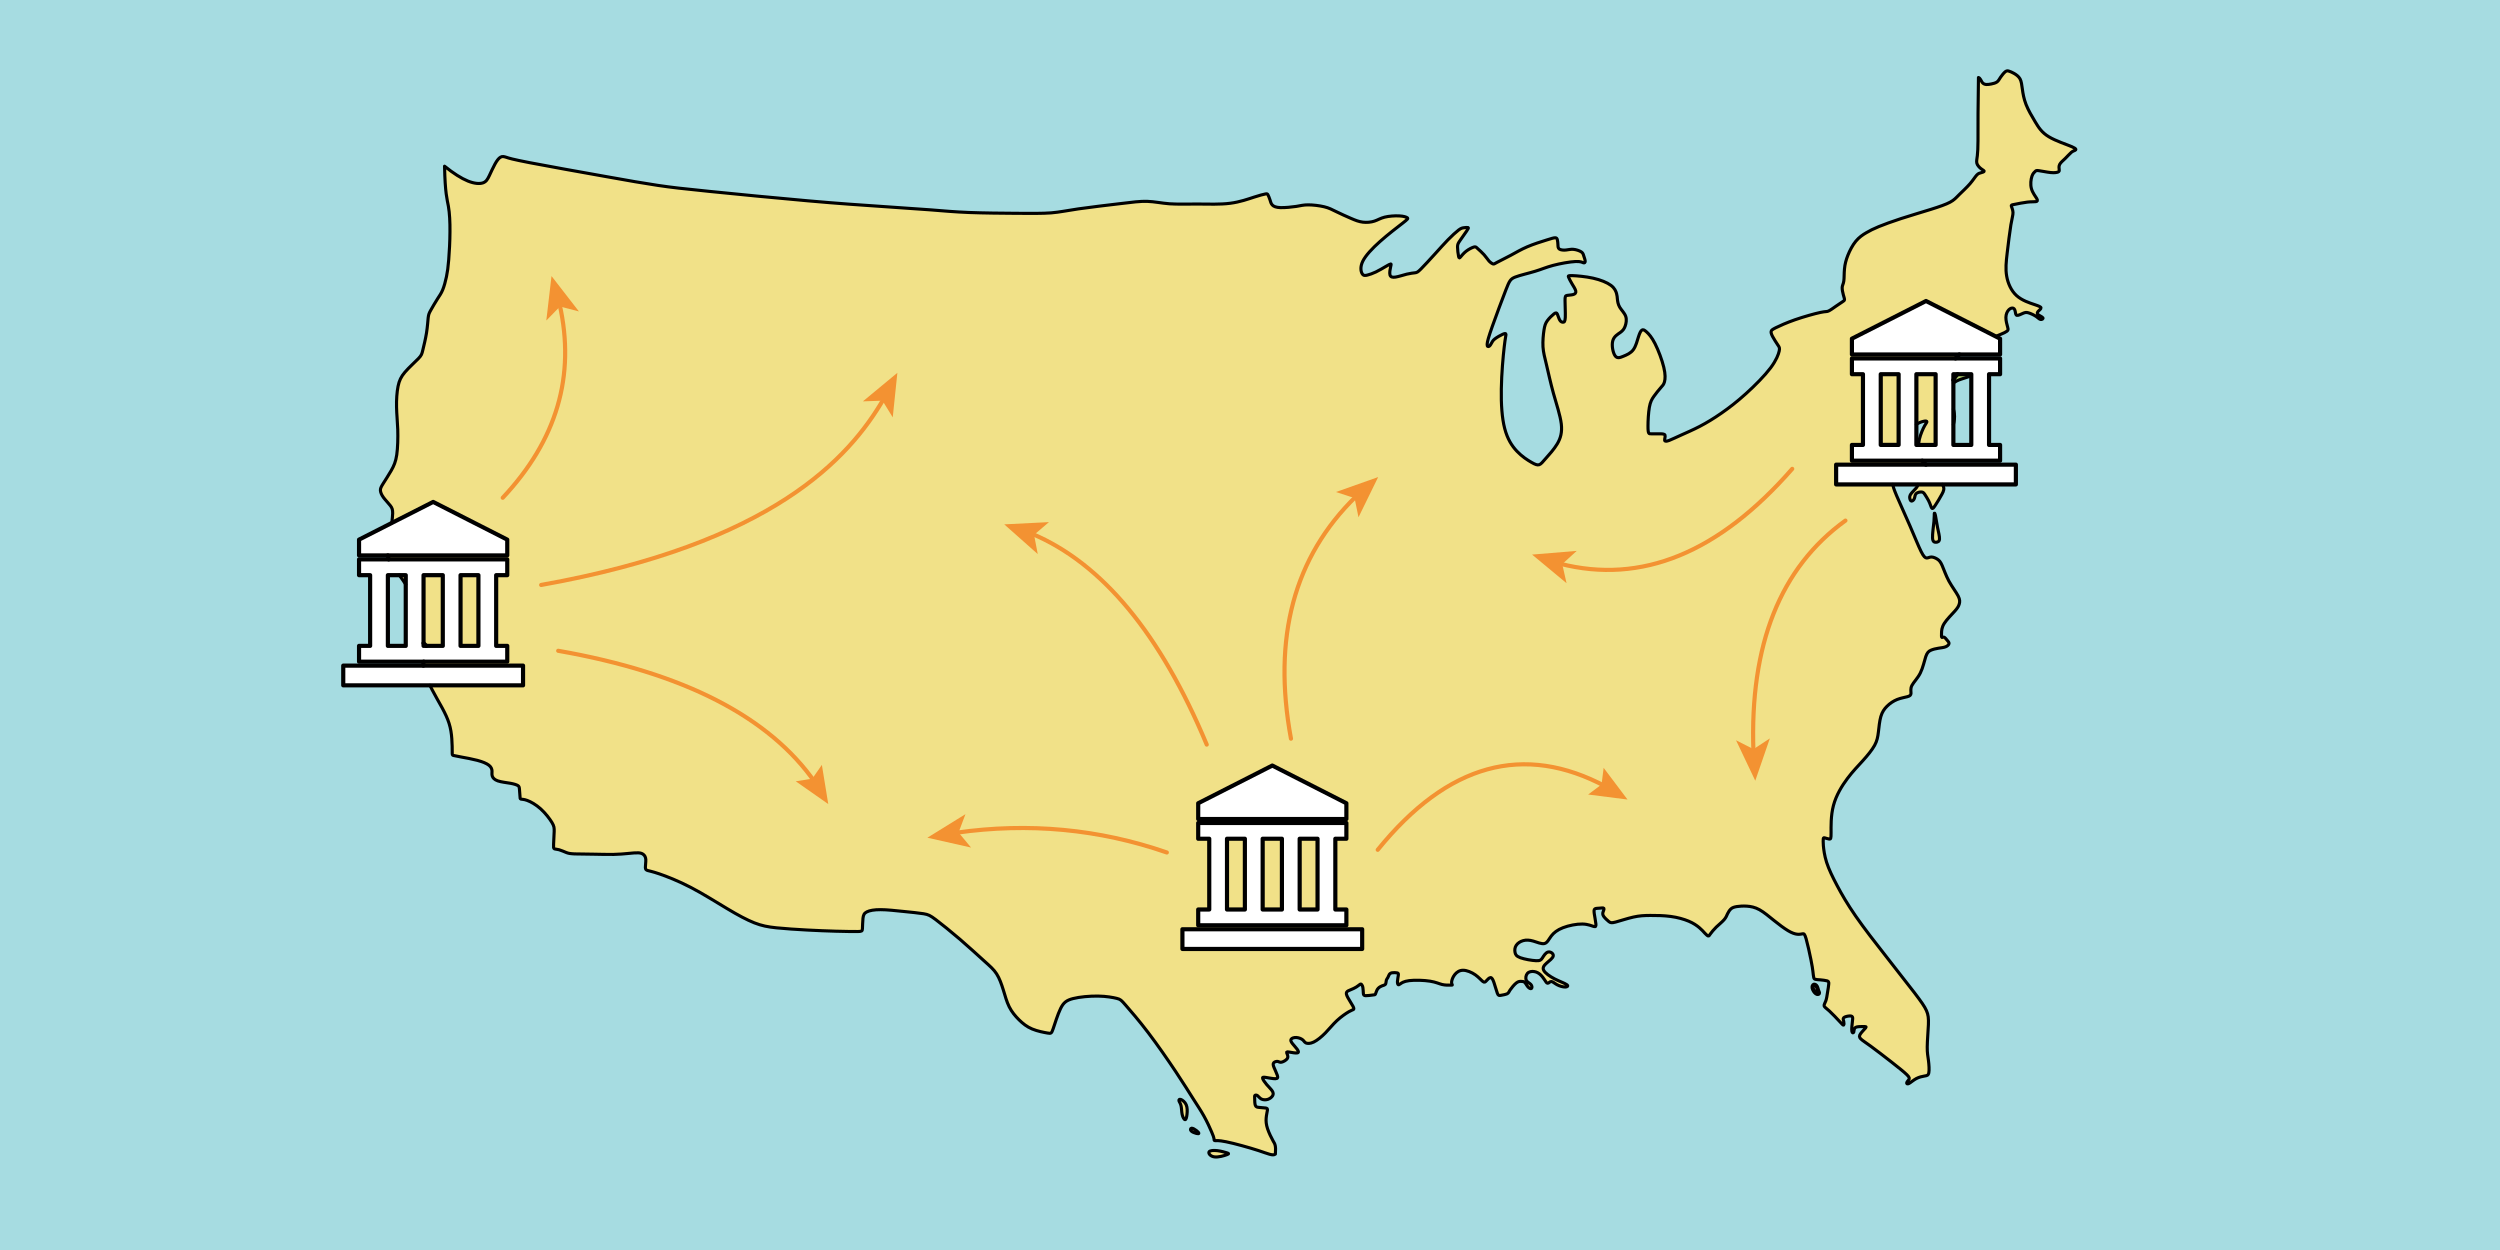 <?xml version="1.0" encoding="utf-8"?>
<!-- Generator: Adobe Illustrator 15.0.0, SVG Export Plug-In . SVG Version: 6.00 Build 0)  -->
<!DOCTYPE svg PUBLIC "-//W3C//DTD SVG 1.1//EN" "http://www.w3.org/Graphics/SVG/1.1/DTD/svg11.dtd">
<svg version="1.1" id="Layer_1" xmlns="http://www.w3.org/2000/svg" xmlns:xlink="http://www.w3.org/1999/xlink" x="0px" y="0px"
	 width="600px" height="300px" viewBox="0 0 600 300" enable-background="new 0 0 600 300" xml:space="preserve">
<g id="XMLID_1_">
	<g>
		<path fill="#A6DCE1" d="M600,0v300H0V0H600z M498,36.08c0.24-0.12,0.47-0.33-0.74-0.86c-1.21-0.53-3.859-1.37-5.56-2.4
			c-1.7-1.02-2.45-2.23-3.25-3.56c-0.811-1.34-1.67-2.81-2.21-4.18c-0.53-1.36-0.74-2.63-0.88-3.67c-0.15-1.05-0.23-1.87-0.57-2.49
			c-0.35-0.62-0.96-1.03-1.45-1.31c-0.49-0.28-0.859-0.42-1.16-0.52c-0.3-0.1-0.54-0.16-0.89,0.1c-0.34,0.26-0.82,0.84-1.15,1.33
			c-0.33,0.49-0.51,0.89-0.87,1.15c-0.359,0.26-0.899,0.39-1.35,0.48c-0.46,0.09-0.84,0.15-1.21,0.13
			c-0.37-0.03-0.74-0.15-1.01-0.53c-0.271-0.38-0.45-1.02-0.88-1.14c-0.021,2.33-0.08,5.8-0.101,8.6
			c-0.02,2.81,0.011,4.95-0.01,6.59c-0.01,1.63-0.06,2.75-0.16,3.57c-0.1,0.82-0.24,1.34-0.109,1.83c0.14,0.48,0.56,0.94,0.96,1.26
			c0.399,0.32,0.79,0.49,0.79,0.63c0,0.15-0.391,0.27-0.73,0.36c-0.35,0.09-0.66,0.15-1.05,0.57c-0.391,0.42-0.86,1.2-1.63,2.09
			c-0.771,0.89-1.851,1.88-2.61,2.63c-0.75,0.76-1.189,1.27-2.16,1.79c-0.97,0.52-2.47,1.05-4.609,1.72
			c-2.141,0.67-4.91,1.48-7.181,2.22c-2.27,0.74-4.05,1.4-5.35,1.93c-1.3,0.54-2.11,0.95-2.96,1.45c-0.86,0.5-1.74,1.1-2.521,2.04
			c-0.779,0.94-1.449,2.23-1.909,3.38c-0.461,1.15-0.711,2.17-0.811,3.24c-0.11,1.07-0.06,2.2-0.16,2.91
			c-0.09,0.7-0.34,0.99-0.39,1.51c-0.04,0.51,0.12,1.26,0.27,1.82c0.15,0.56,0.29,0.93,0.28,1.16s-0.17,0.31-0.51,0.54
			c-0.36,0.22-0.9,0.59-1.54,1.04c-0.63,0.45-1.37,0.98-1.811,1.17c-0.43,0.19-0.579,0.04-1.939,0.33
			c-1.37,0.29-3.96,1.02-6.07,1.75c-2.1,0.74-3.72,1.47-4.62,1.92c-0.89,0.45-1.06,0.61-1.109,0.87c-0.051,0.25,0.01,0.59,0.33,1.21
			c0.33,0.61,0.899,1.51,1.26,2.04c0.359,0.53,0.51,0.7,0.34,1.47s-0.65,2.14-2.05,4.02c-1.41,1.87-3.75,4.24-5.9,6.18
			c-2.149,1.95-4.1,3.45-5.95,4.73c-1.84,1.28-3.569,2.32-5.18,3.16c-1.62,0.84-3.11,1.47-4.36,2.04
			c-1.26,0.56-2.27,1.06-2.949,1.32c-0.69,0.25-1.051,0.28-1.101-0.02c-0.05-0.3,0.21-0.93,0.08-1.25
			c-0.14-0.31-0.67-0.31-1.33-0.31s-1.43,0-1.89,0c-0.45,0-0.57,0-0.68-0.19c-0.101-0.18-0.19-0.55-0.181-1.72
			c0-1.18,0.101-3.16,0.33-4.46c0.23-1.31,0.601-1.95,1.101-2.65c0.5-0.71,1.14-1.48,1.6-2.01c0.46-0.52,0.75-0.78,0.93-1.46
			c0.181-0.67,0.25-1.76-0.17-3.48c-0.41-1.73-1.3-4.1-2.1-5.67c-0.8-1.58-1.51-2.35-2.021-2.81c-0.52-0.47-0.83-0.64-1.12-0.45
			c-0.29,0.18-0.54,0.7-0.84,1.63c-0.29,0.92-0.609,2.24-1.239,3.09c-0.631,0.84-1.551,1.22-2.351,1.55
			c-0.81,0.33-1.5,0.63-2.01-0.1c-0.521-0.72-0.86-2.46-0.57-3.57c0.29-1.11,1.21-1.59,1.82-2.03s0.92-0.85,1.16-1.51
			c0.239-0.66,0.41-1.57,0.13-2.37c-0.28-0.79-1.01-1.47-1.43-2.17c-0.41-0.7-0.511-1.42-0.561-1.94s-0.06-0.84-0.21-1.37
			c-0.15-0.52-0.43-1.26-1.34-1.94c-0.92-0.69-2.47-1.32-4.29-1.73c-1.811-0.4-3.89-0.57-4.94-0.61c-1.05-0.04-1.08,0.05-0.939,0.38
			c0.13,0.33,0.43,0.91,0.8,1.54c0.38,0.63,0.83,1.31,0.93,1.78c0.09,0.46-0.17,0.72-0.62,0.84c-0.46,0.13-1.109,0.13-1.479,0.21
			c-0.38,0.07-0.49,0.21-0.48,1.26c0,1.04,0.11,2.98,0.061,4.01c-0.05,1.04-0.26,1.15-0.521,1.16c-0.25,0.01-0.56-0.09-0.8-0.49
			c-0.24-0.4-0.41-1.1-0.59-1.46c-0.17-0.36-0.35-0.38-0.8-0.05c-0.44,0.34-1.15,1.02-1.601,1.64c-0.439,0.61-0.63,1.17-0.8,2.24
			s-0.319,2.66-0.24,4.04c0.091,1.38,0.421,2.56,0.851,4.36c0.43,1.81,0.95,4.25,1.66,6.81c0.72,2.57,1.63,5.26,1.88,7.31
			c0.24,2.04-0.17,3.45-0.96,4.79c-0.79,1.33-1.96,2.6-2.74,3.48c-0.77,0.88-1.15,1.38-1.59,1.53c-0.45,0.15-0.97-0.04-1.891-0.58
			c-0.93-0.53-2.27-1.39-3.47-2.66c-1.21-1.27-2.28-2.95-2.93-5.44c-0.65-2.49-0.88-5.81-0.811-9.52
			c0.061-3.71,0.431-7.82,0.7-10.11c0.26-2.28,0.431-2.74,0.41-2.98c-0.02-0.24-0.22-0.25-0.76-0.02
			c-0.53,0.24-1.391,0.72-1.891,1.11c-0.5,0.4-0.649,0.71-0.81,1.02c-0.17,0.31-0.35,0.64-0.58,0.77c-0.229,0.14-0.5,0.09-0.47-0.51
			c0.02-0.59,0.34-1.73,1.24-4.28c0.899-2.55,2.38-6.5,3.239-8.71c0.86-2.21,1.091-2.66,2.25-3.12c1.17-0.46,3.261-0.92,4.811-1.4
			c1.56-0.47,2.58-0.95,4.27-1.4c1.681-0.45,4.03-0.87,5.37-0.93c1.33-0.07,1.65,0.22,1.91,0.3c0.25,0.09,0.44-0.03,0.44-0.36
			c-0.011-0.32-0.2-0.87-0.341-1.28c-0.13-0.42-0.189-0.71-0.619-0.99c-0.44-0.28-1.24-0.55-1.91-0.6
			c-0.66-0.05-1.19,0.12-1.771,0.17c-0.59,0.06-1.24-0.01-1.56-0.23c-0.33-0.22-0.32-0.6-0.34-1.02
			c-0.021-0.43-0.061-0.91-0.141-1.22c-0.08-0.32-0.2-0.47-0.529-0.47c-0.33,0-0.87,0.16-2.07,0.54c-1.2,0.37-3.08,0.96-4.62,1.62
			s-2.73,1.38-3.99,2.06c-1.25,0.67-2.55,1.29-3.229,1.66c-0.69,0.36-0.75,0.47-0.98,0.4c-0.229-0.07-0.63-0.32-0.99-0.71
			c-0.359-0.4-0.68-0.95-1.18-1.5c-0.49-0.56-1.16-1.13-1.54-1.48c-0.38-0.36-0.47-0.5-0.91-0.37c-0.439,0.13-1.229,0.52-1.859,1.01
			c-0.62,0.49-1.08,1.08-1.351,1.39c-0.27,0.3-0.35,0.33-0.46-0.19c-0.12-0.52-0.25-1.58-0.25-2.23c0-0.64,0.15-0.88,0.59-1.53
			c0.45-0.64,1.19-1.69,1.61-2.3c0.41-0.61,0.5-0.78,0.31-0.83c-0.18-0.05-0.63,0.01-0.989,0.05c-0.36,0.05-0.63,0.08-1.261,0.55
			c-0.619,0.47-1.6,1.37-2.56,2.35c-0.96,0.99-1.9,2.05-3.08,3.35c-1.18,1.31-2.61,2.85-3.4,3.65c-0.8,0.8-0.979,0.85-1.409,0.91
			c-0.431,0.05-1.11,0.12-1.99,0.33c-0.87,0.22-1.93,0.58-2.69,0.7c-0.75,0.12-1.199-0.01-1.34-0.51
			c-0.14-0.51,0.021-1.38,0.15-1.92c0.12-0.53,0.189-0.73,0.029-0.72c-0.17,0.02-0.569,0.24-1.22,0.62
			c-0.649,0.38-1.55,0.92-2.34,1.3s-1.49,0.61-2.04,0.75c-0.54,0.14-0.95,0.18-1.26-0.34c-0.311-0.52-0.521-1.6,0.149-2.98
			c0.681-1.38,2.24-3.05,4.16-4.76s4.2-3.44,5.41-4.38c1.21-0.95,1.36-1.1,1.12-1.29c-0.25-0.18-0.87-0.4-1.92-0.45
			c-1.04-0.06-2.5,0.04-3.53,0.3c-1.03,0.26-1.64,0.69-2.45,0.95c-0.81,0.27-1.83,0.36-2.76,0.25c-0.93-0.11-1.77-0.43-2.87-0.91
			c-1.109-0.47-2.489-1.11-3.52-1.61c-1.04-0.51-1.73-0.89-2.891-1.17c-1.159-0.28-2.779-0.47-3.89-0.46
			c-1.12,0-1.729,0.19-2.83,0.37c-1.1,0.17-2.689,0.32-3.77,0.29c-1.07-0.04-1.63-0.27-1.96-0.62c-0.33-0.34-0.431-0.8-0.58-1.28
			c-0.15-0.47-0.351-0.95-0.49-1.2c-0.14-0.24-0.22-0.25-0.66-0.16c-0.45,0.09-1.25,0.28-2.65,0.74c-1.4,0.45-3.38,1.18-5.77,1.48
			c-2.39,0.31-5.19,0.19-7.73,0.18c-2.55-0.01-4.85,0.08-6.81-0.06c-1.95-0.15-3.57-0.52-5.3-0.58s-3.56,0.18-6.57,0.55
			c-3,0.36-7.18,0.84-10.04,1.26c-2.86,0.42-4.4,0.78-6.49,0.95c-2.08,0.16-4.71,0.13-8.23,0.11c-3.52-0.03-7.93-0.06-11.47-0.2
			s-6.2-0.39-9.48-0.65c-3.28-0.25-7.17-0.52-11.76-0.82c-4.58-0.31-9.86-0.66-17.41-1.33c-7.56-0.66-17.39-1.63-23.71-2.27
			c-6.31-0.64-9.1-0.95-12.36-1.44c-3.26-0.48-7-1.14-12.8-2.18c-5.8-1.03-13.66-2.44-17.95-3.27s-5-1.09-5.56-1.28
			c-0.57-0.18-0.98-0.29-1.41-0.04c-0.44,0.24-0.89,0.84-1.35,1.68c-0.47,0.84-0.94,1.92-1.35,2.77c-0.41,0.84-0.74,1.45-1.53,1.72
			c-0.8,0.27-2.04,0.19-3.61-0.44c-1.57-0.64-3.46-1.83-5.6-3.56c0.13,6.58,0.62,7.9,0.92,9.6c0.3,1.71,0.4,3.8,0.38,6.13
			c-0.01,2.32-0.15,4.88-0.3,6.71s-0.3,2.93-0.54,4.07c-0.24,1.14-0.56,2.33-0.91,3.17c-0.35,0.85-0.72,1.34-1.25,2.17
			c-0.53,0.83-1.21,1.99-1.61,2.71c-0.4,0.71-0.52,0.99-0.62,1.81c-0.09,0.81-0.16,2.15-0.4,3.64c-0.24,1.49-0.65,3.13-0.88,4.09
			c-0.23,0.97-0.29,1.26-1.06,2.06c-0.77,0.81-2.26,2.13-3.22,3.25c-0.95,1.11-1.39,2.03-1.67,3.42c-0.28,1.38-0.4,3.23-0.36,4.97
			c0.03,1.75,0.22,3.38,0.29,5.39c0.06,2.01,0,4.39-0.24,6.07c-0.25,1.68-0.69,2.66-1.32,3.77c-0.64,1.12-1.46,2.37-1.96,3.17
			c-0.5,0.8-0.67,1.16-0.64,1.63c0.04,0.47,0.27,1.05,0.75,1.7s1.19,1.35,1.62,1.92c0.44,0.56,0.58,0.97,0.57,1.85
			c-0.01,0.61-0.1,1.43-0.21,2.32l-7.86,4v3.79h6.91c0.04,0.31,0.1,0.63,0.2,0.95h-7.11v3.79h2.66v16.97h-2.66v3.79h15.52
			c-0.04,0.12-0.06,0.26-0.08,0.42c-0.01,0.16-0.01,0.34,0,0.53H82.38v4.73h20.8c0.17,0.35,0.35,0.72,0.54,1.079
			c0.74,1.431,1.66,2.98,2.4,4.341c0.73,1.359,1.29,2.54,1.66,3.729c0.38,1.2,0.56,2.4,0.65,3.66c0.1,1.25,0.1,2.56,0.1,3.24
			c0,0.67,0,0.7,0.28,0.779c0.29,0.07,0.86,0.181,1.91,0.381c1.06,0.189,2.59,0.47,3.85,0.8c1.25,0.34,2.22,0.729,2.78,1.18
			c0.56,0.44,0.71,0.93,0.73,1.37c0.03,0.43-0.08,0.8,0.06,1.21c0.13,0.42,0.49,0.87,1.32,1.16s2.12,0.42,3.04,0.58
			c0.92,0.17,1.47,0.359,1.77,0.54c0.29,0.18,0.34,0.34,0.39,0.81c0.05,0.47,0.11,1.24,0.13,1.72c0.02,0.48,0.01,0.671,0.23,0.73
			c0.22,0.07,0.67,0,1.52,0.32c0.85,0.31,2.09,1,3.23,2.029c1.14,1.03,2.17,2.391,2.7,3.271c0.53,0.88,0.55,1.29,0.53,2.16
			c-0.03,0.88-0.1,2.229-0.14,3.02c-0.03,0.79-0.03,1.01,0.18,1.12c0.21,0.1,0.63,0.09,1.17,0.24c0.53,0.149,1.18,0.46,1.7,0.66
			c0.52,0.199,0.91,0.279,2.01,0.33c1.1,0.04,2.92,0.05,4.65,0.069c1.73,0.03,3.37,0.08,4.74,0.05c1.37-0.029,2.48-0.13,3.46-0.229
			s1.84-0.18,2.44-0.15c0.6,0.03,0.95,0.181,1.23,0.42c0.29,0.25,0.51,0.591,0.55,1.181c0.03,0.59-0.11,1.41-0.1,1.899
			c0,0.49,0.17,0.63,0.57,0.75s1.04,0.21,2.78,0.801c1.73,0.59,4.55,1.689,7.53,3.239c2.99,1.55,6.14,3.561,8.77,5.12
			c2.62,1.57,4.72,2.69,6.49,3.391c1.77,0.699,3.22,0.979,5.32,1.199c2.11,0.221,4.87,0.391,7.37,0.53
			c2.49,0.13,4.72,0.22,6.85,0.28c2.13,0.06,4.16,0.09,5.22,0.08c1.06-0.021,1.15-0.08,1.19-0.67c0.04-0.591,0.04-1.721,0.13-2.511
			c0.09-0.779,0.28-1.22,0.93-1.54c0.65-0.33,1.77-0.54,3.3-0.529c1.54,0,3.5,0.229,5.41,0.42c1.91,0.2,3.77,0.37,4.91,0.56
			c1.14,0.19,1.57,0.4,2.93,1.42c1.36,1.03,3.64,2.86,5.83,4.74c2.18,1.88,4.27,3.8,5.75,5.14c1.48,1.33,2.35,2.08,3.02,3.141
			c0.68,1.06,1.16,2.43,1.6,3.84c0.43,1.4,0.81,2.84,1.42,4.06c0.62,1.23,1.46,2.23,2.36,3.12c0.91,0.891,1.87,1.67,3.15,2.2
			c1.27,0.53,2.85,0.83,3.69,0.97c0.84,0.141,0.95,0.13,1.34-1.02c0.4-1.15,1.09-3.44,1.79-4.87c0.7-1.42,1.41-1.98,2.98-2.38
			c1.56-0.4,3.99-0.63,6.01-0.601c2.02,0.03,3.64,0.341,4.52,0.561c0.88,0.229,1.02,0.38,2.11,1.63c1.09,1.25,3.14,3.6,5.41,6.59
			c2.27,2.98,4.77,6.601,6.66,9.44s3.16,4.91,4.19,6.52c1.03,1.61,1.81,2.771,2.54,4.09c0.74,1.32,1.42,2.811,1.82,3.761
			c0.41,0.949,0.54,1.359,0.58,1.64c0.03,0.29-0.02,0.45,0.21,0.46s0.74-0.12,2.72,0.28c1.98,0.399,5.41,1.35,7.729,2.1
			c2.311,0.76,3.49,1.34,4.07,0.851c0.16-2.11-0.109-2.41-0.54-3.15c-0.42-0.75-1.01-1.94-1.34-2.94s-0.4-1.81-0.33-2.58
			c0.061-0.76,0.25-1.47,0.3-1.859c0.04-0.391-0.06-0.47-0.43-0.53c-0.37-0.05-1.02-0.1-1.5-0.14s-0.81-0.08-0.96-0.471
			c-0.16-0.399-0.16-1.149-0.17-1.63c-0.01-0.479-0.04-0.67,0.06-0.779c0.11-0.11,0.36-0.141,0.62,0.05
			c0.25,0.189,0.521,0.6,0.94,0.819c0.43,0.211,1.01,0.24,1.529,0.08c0.511-0.17,0.95-0.52,1.16-0.88
			c0.21-0.359,0.181-0.729-0.109-1.17c-0.301-0.439-0.86-0.97-1.32-1.51c-0.47-0.55-0.85-1.12-0.96-1.44
			c-0.1-0.31,0.07-0.38,0.71-0.279c0.64,0.09,1.76,0.34,2.34,0.319c0.59-0.01,0.641-0.29,0.46-0.83c-0.18-0.54-0.58-1.35-0.8-1.899
			c-0.22-0.561-0.26-0.88-0.05-1.11c0.2-0.22,0.649-0.359,0.95-0.31c0.31,0.05,0.46,0.279,0.93,0.18c0.46-0.1,1.24-0.53,1.439-1.01
			c0.2-0.48-0.159-1.01-0.22-1.26c-0.06-0.261,0.2-0.221,0.771-0.131c0.56,0.101,1.439,0.261,1.81,0.171
			c0.38-0.091,0.25-0.431-0.06-0.87c-0.32-0.431-0.82-0.96-1.15-1.38c-0.33-0.431-0.479-0.771-0.3-1.03
			c0.17-0.26,0.68-0.44,1.24-0.41c0.56,0.03,1.17,0.26,1.51,0.54c0.34,0.27,0.43,0.58,0.79,0.76c0.37,0.17,1.01,0.2,1.859-0.2
			c0.841-0.399,1.881-1.239,2.811-2.189c0.939-0.96,1.77-2.03,2.77-2.96c1-0.94,2.17-1.73,2.87-2.141c0.7-0.399,0.95-0.43,1.09-0.52
			c0.141-0.1,0.181-0.26-0.1-0.8c-0.28-0.53-0.89-1.44-1.24-2.09c-0.34-0.641-0.43-1.021-0.279-1.28
			c0.159-0.271,0.569-0.42,1.01-0.601c0.439-0.18,0.91-0.38,1.3-0.63c0.39-0.239,0.7-0.52,0.9-0.649c0.189-0.12,0.27-0.08,0.38,0.05
			c0.1,0.12,0.239,0.32,0.31,0.72c0.07,0.4,0.08,0.99,0.11,1.38c0.04,0.38,0.1,0.551,0.54,0.57c0.439,0.021,1.26-0.1,1.72-0.16
			c0.46-0.05,0.56-0.03,0.65-0.24c0.1-0.199,0.18-0.619,0.37-0.96c0.18-0.34,0.46-0.609,0.76-0.779c0.29-0.181,0.6-0.271,0.85-0.351
			c0.24-0.09,0.41-0.17,0.49-0.399c0.08-0.221,0.07-0.59,0.14-0.84c0.07-0.24,0.21-0.36,0.34-0.58c0.12-0.221,0.221-0.53,0.36-0.771
			c0.15-0.22,0.34-0.36,0.7-0.42c0.37-0.06,0.899-0.03,1.189,0.03c0.29,0.06,0.33,0.16,0.29,0.54c-0.05,0.38-0.18,1.029-0.21,1.479
			c-0.02,0.44,0.061,0.681,0.15,0.78c0.09,0.11,0.19,0.08,0.5-0.14c0.3-0.221,0.82-0.631,2.17-0.801c1.36-0.17,3.55-0.1,5,0.131
			c1.44,0.229,2.15,0.619,2.9,0.8c0.76,0.18,1.56,0.16,1.989,0.149c0.431-0.01,0.49,0,0.44-0.09c-0.04-0.1-0.19-0.29-0.15-0.72
			c0.051-0.44,0.28-1.11,0.73-1.69s1.11-1.069,2.02-1.069c0.91,0,2.07,0.489,2.94,1.1c0.86,0.61,1.439,1.33,1.82,1.61
			c0.369,0.279,0.55,0.13,0.819-0.17c0.28-0.311,0.67-0.75,0.99-0.78c0.31-0.03,0.56,0.37,0.83,1.16c0.28,0.79,0.59,1.989,0.82,2.59
			c0.229,0.59,0.39,0.58,0.83,0.51c0.439-0.07,1.149-0.2,1.52-0.37c0.36-0.18,0.38-0.399,0.71-0.91c0.34-0.51,1-1.31,1.5-1.699
			c0.5-0.391,0.85-0.37,1.16-0.37c0.32,0.01,0.61,0.01,0.87,0.26c0.25,0.25,0.479,0.75,0.78,1.09c0.3,0.33,0.67,0.5,0.84,0.34
			c0.17-0.149,0.14-0.63-0.16-0.96s-0.87-0.529-1.09-1c-0.23-0.47-0.12-1.22,0.26-1.649c0.38-0.431,1.04-0.53,1.61-0.44
			c0.569,0.08,1.069,0.35,1.479,0.72c0.42,0.37,0.75,0.841,1.04,1.271c0.28,0.439,0.5,0.84,0.75,0.82
			c0.25-0.011,0.51-0.431,0.86-0.421c0.34,0,0.76,0.44,1.38,0.771c0.609,0.33,1.42,0.56,1.96,0.55c0.55-0.01,0.83-0.25,0.35-0.58
			c-0.47-0.34-1.72-0.77-2.89-1.37c-1.17-0.609-2.28-1.39-2.62-2.05c-0.35-0.66,0.07-1.189,0.71-1.76c0.65-0.57,1.51-1.18,1.58-1.73
			c0.07-0.55-0.66-1.05-1.24-0.909c-0.59,0.14-1.04,0.909-1.359,1.409c-0.33,0.5-0.551,0.721-1.54,0.67
			c-0.99-0.04-2.761-0.35-3.75-0.71c-0.99-0.369-1.2-0.779-1.29-1.3c-0.101-0.52-0.07-1.14,0.279-1.66
			c0.341-0.529,0.99-0.96,1.7-1.149c0.72-0.19,1.5-0.15,2.42,0.12c0.92,0.27,1.98,0.76,2.681,0.58c0.699-0.19,1.04-1.051,1.63-1.82
			c0.59-0.76,1.43-1.45,2.81-1.98c1.37-0.529,3.271-0.909,4.66-0.88c1.39,0.03,2.26,0.471,2.729,0.59
			c0.48,0.131,0.561-0.05,0.49-0.68c-0.069-0.62-0.279-1.689-0.38-2.39c-0.09-0.69-0.08-1.011,0.15-1.16
			c0.239-0.15,0.689-0.13,1.14-0.17c0.45-0.03,0.89-0.12,1.01,0.03c0.12,0.159-0.08,0.55-0.189,0.89
			c-0.11,0.34-0.12,0.64,0.149,1.05c0.28,0.4,0.841,0.93,1.23,1.24c0.39,0.31,0.61,0.39,1.62,0.13c1-0.26,2.8-0.87,4.27-1.2
			c1.471-0.33,2.601-0.38,4.061-0.39c1.47-0.01,3.26,0.02,4.91,0.24c1.649,0.22,3.14,0.649,4.3,1.13
			c1.149,0.489,1.95,1.04,2.55,1.55c0.6,0.5,0.99,0.96,1.33,1.33c0.34,0.359,0.63,0.63,0.81,0.68c0.19,0.04,0.271-0.13,0.54-0.52
			c0.28-0.391,0.76-0.99,1.391-1.61c0.64-0.61,1.42-1.24,1.89-1.78s0.62-0.989,0.83-1.439c0.22-0.45,0.5-0.891,0.84-1.181
			s0.74-0.42,1.37-0.529c0.63-0.101,1.49-0.16,2.42-0.101c0.93,0.061,1.94,0.25,3.04,0.86s2.3,1.64,3.5,2.6
			c1.2,0.971,2.4,1.86,3.35,2.431c0.94,0.56,1.641,0.79,2.21,0.85c0.57,0.06,1-0.06,1.301-0.1c0.31-0.04,0.47-0.011,0.819,1.18
			c0.34,1.18,0.86,3.53,1.16,5.04s0.4,2.189,0.47,2.79c0.07,0.6,0.12,1.11,0.19,1.42c0.06,0.31,0.15,0.43,0.41,0.49
			c0.26,0.069,0.689,0.09,1.229,0.13c0.53,0.05,1.17,0.13,1.54,0.229c0.36,0.11,0.471,0.24,0.44,0.71
			c-0.021,0.471-0.17,1.271-0.29,2.03c-0.12,0.771-0.22,1.49-0.41,2.04s-0.479,0.93-0.42,1.23c0.07,0.31,0.5,0.54,1.26,1.229
			c0.76,0.69,1.84,1.851,2.49,2.55c0.64,0.69,0.84,0.92,0.94,0.83c0.1-0.09,0.1-0.5,0.02-0.87c-0.08-0.359-0.24-0.68,0-0.899
			c0.24-0.23,0.88-0.38,1.32-0.41c0.43-0.04,0.68,0.04,0.77,0.24c0.101,0.199,0.061,0.52-0.02,1.199c-0.08,0.671-0.2,1.7-0.12,2.211
			c0.08,0.51,0.359,0.5,0.46,0.21c0.09-0.28,0.01-0.841,0.42-1.101c0.42-0.26,1.34-0.22,1.9-0.22c0.56,0.01,0.77-0.021,0.539,0.3
			c-0.239,0.3-0.909,0.95-1.239,1.43c-0.34,0.49-0.34,0.811,0.029,1.19c0.37,0.39,1.11,0.84,2.431,1.8
			c1.319,0.96,3.21,2.42,4.88,3.72c1.66,1.311,3.11,2.44,3.8,3.131c0.69,0.68,0.62,0.92,0.45,1.17s-0.45,0.52-0.5,0.739
			c-0.061,0.221,0.11,0.4,0.52,0.19c0.41-0.21,1.061-0.8,1.761-1.18c0.699-0.37,1.439-0.53,1.989-0.62
			c0.551-0.09,0.9-0.12,1.03-0.78s0.04-1.95-0.09-2.97c-0.13-1.01-0.311-1.75-0.29-3.24c0.01-1.5,0.22-3.76,0.28-5.32
			c0.06-1.55-0.03-2.399-0.471-3.39c-0.439-1-1.239-2.13-2.89-4.3c-1.66-2.16-4.17-5.351-6.77-8.681
			c-2.61-3.319-5.301-6.779-7.311-9.68c-2.01-2.899-3.35-5.229-4.46-7.33c-1.11-2.09-2-3.939-2.53-5.59
			c-0.529-1.66-0.699-3.11-0.779-4.03c-0.07-0.92-0.04-1.31-0.021-1.55c0.021-0.25,0.03-0.35,0.311-0.3
			c0.279,0.06,0.83,0.26,1.149,0.3c0.32,0.03,0.42-0.1,0.41-1.51c0-1.41-0.09-4.08,0.57-6.55c0.649-2.48,2.05-4.74,3.359-6.49
			c1.311-1.75,2.53-2.97,3.67-4.24c1.15-1.27,2.23-2.59,2.851-3.71c0.609-1.11,0.77-2.04,0.91-3.21c0.14-1.18,0.27-2.6,0.58-3.689
			c0.319-1.091,0.819-1.83,1.5-2.5c0.68-0.671,1.529-1.25,2.43-1.61c0.91-0.36,1.87-0.5,2.46-0.67c0.6-0.17,0.83-0.37,0.85-0.8
			c0.021-0.431-0.18-1.08,0.21-1.87c0.4-0.79,1.381-1.721,2.03-3.011c0.65-1.289,0.97-2.939,1.3-3.92
			c0.33-0.979,0.69-1.29,1.2-1.529c0.521-0.24,1.2-0.4,1.851-0.5c0.649-0.11,1.26-0.15,1.72-0.34c0.46-0.181,0.77-0.5,0.81-0.771
			c0.04-0.28-0.18-0.5-0.43-0.79c-0.25-0.3-0.521-0.67-0.76-0.75c-0.24-0.08-0.44,0.13-0.53,0.05c-0.1-0.069-0.09-0.439-0.07-1.01
			c0.011-0.58,0.04-1.37,0.66-2.35s1.82-2.15,2.53-2.95c0.71-0.8,0.92-1.22,1.06-1.7c0.141-0.48,0.21-1.01-0.26-1.92
			s-1.47-2.21-2.22-3.58c-0.74-1.38-1.221-2.82-1.61-3.71s-0.68-1.22-1.11-1.52c-0.43-0.29-1-0.54-1.46-0.55
			c-0.449-0.01-0.79,0.24-1.14,0.24c-0.35-0.01-0.71-0.27-1.35-1.55c-0.641-1.28-1.57-3.6-2.7-6.21c-1.14-2.62-2.48-5.54-3.2-7.24
			c-0.72-1.71-0.83-2.2-0.89-2.65v-0.01h6c0,0.24-0.12,0.53-0.42,0.89c-0.351,0.44-0.971,0.99-1.271,1.43
			c-0.3,0.45-0.29,0.8-0.22,1.1c0.07,0.31,0.189,0.57,0.41,0.58c0.22,0,0.529-0.24,0.67-0.62c0.149-0.37,0.12-0.87,0.42-1.17
			c0.3-0.3,0.91-0.42,1.3-0.39c0.38,0.03,0.53,0.2,0.79,0.58c0.26,0.39,0.63,0.99,0.87,1.44c0.229,0.45,0.35,0.75,0.47,1.09
			c0.12,0.33,0.25,0.71,0.4,0.82c0.149,0.11,0.319-0.05,0.76-0.72c0.44-0.66,1.16-1.84,1.6-2.67c0.45-0.83,0.62-1.32,0.271-2.08
			c-0.04-0.09-0.09-0.18-0.15-0.28h17.63v-4.74h-21.59c-0.3-0.33-0.6-0.65-0.88-0.95h18.68v-3.79h-2.649V89.81h2.649v-3.79H469.32
			c0.27-0.32,0.58-0.64,0.92-0.95h9.779v-3.79l-1.06-0.54c0.87-0.35,1.63-0.67,2.13-0.91c0.95-0.48,0.91-0.68,0.75-1.28
			c-0.16-0.59-0.45-1.57-0.43-2.38c0.02-0.81,0.33-1.45,0.7-1.82c0.37-0.38,0.779-0.48,1.06-0.38c0.271,0.1,0.41,0.41,0.48,0.8
			c0.08,0.39,0.09,0.86,0.42,0.92c0.34,0.05,0.989-0.29,1.46-0.5c0.47-0.2,0.76-0.27,1.31-0.11c0.54,0.16,1.34,0.54,1.84,0.88
			c0.521,0.35,0.74,0.66,1.051,0.71c0.31,0.06,0.72-0.15,0.55-0.4c-0.16-0.24-0.891-0.53-1.181-0.8c-0.29-0.28-0.14-0.55,0.131-0.82
			c0.26-0.27,0.64-0.54,0.6-0.77c-0.03-0.23-0.47-0.42-1.61-0.8c-1.13-0.38-2.96-0.96-4.26-2.14s-2.08-2.97-2.37-4.69
			c-0.3-1.72-0.13-3.36,0.13-5.57c0.261-2.21,0.601-4.97,0.88-6.69c0.29-1.71,0.53-2.38,0.511-3c-0.021-0.63-0.311-1.21-0.391-1.5
			c-0.08-0.3,0.04-0.3,0.771-0.44c0.729-0.14,2.069-0.43,3.06-0.54c1-0.12,1.65-0.05,2.04-0.11c0.391-0.06,0.51-0.24,0.22-0.75
			c-0.3-0.51-1-1.36-1.279-2.38c-0.28-1.03-0.12-2.23,0.12-2.96c0.25-0.73,0.59-0.98,0.779-1.16c0.19-0.18,0.23-0.28,0.87-0.19
			c0.65,0.08,1.91,0.36,2.83,0.45c0.92,0.09,1.51,0,1.811-0.13c0.29-0.13,0.29-0.3,0.25-0.61c-0.04-0.32-0.11-0.77,0.13-1.23
			c0.239-0.45,0.8-0.9,1.34-1.42c0.54-0.53,1.06-1.13,1.45-1.46C497.5,36.24,497.76,36.21,498,36.08z M465.48,129.39
			c0.05-0.61-0.25-1.7-0.471-2.81c-0.22-1.11-0.37-2.23-0.5-2.85c-0.13-0.6-0.25-0.7-0.279-0.49c-0.03,0.2,0.029,0.71-0.08,1.89
			c-0.11,1.17-0.391,3.01-0.341,3.97c0.051,0.96,0.44,1.05,0.83,1.04C465.03,130.12,465.43,130,465.48,129.39z M436.54,238.41
			c0.07-0.15-0.08-0.36-0.19-0.67c-0.109-0.311-0.18-0.721-0.35-1.01c-0.17-0.29-0.46-0.461-0.67-0.391
			c-0.22,0.08-0.38,0.4-0.28,0.84c0.11,0.44,0.47,1,0.8,1.23C436.18,238.65,436.47,238.56,436.54,238.41z M294.43,277.13
			c0.63-0.24,0.48-0.3-0.01-0.46c-0.5-0.15-1.34-0.4-2.23-0.51c-0.88-0.101-1.81-0.07-2.02,0.29c-0.2,0.37,0.31,1.069,1.27,1.2
			C292.4,277.79,293.8,277.37,294.43,277.13z M287.15,272.03c0.4,0.1,0.59,0.08,0.57-0.05c-0.02-0.141-0.25-0.4-0.61-0.671
			c-0.36-0.27-0.85-0.569-1.13-0.54c-0.29,0.03-0.36,0.381-0.1,0.66C286.15,271.71,286.75,271.93,287.15,272.03z M284.88,267.42
			c0.08-0.72,0.1-1.6-0.19-2.27c-0.29-0.681-0.9-1.141-1.28-1.28c-0.38-0.13-0.53,0.06-0.46,0.32c0.07,0.27,0.37,0.609,0.5,1.189
			c0.14,0.58,0.12,1.41,0.27,2.101c0.15,0.689,0.48,1.239,0.71,1.239C284.66,268.71,284.8,268.15,284.88,267.42z"/>
		<path fill="#F1E188" d="M497.26,35.22c1.21,0.53,0.98,0.74,0.74,0.86c-0.24,0.13-0.5,0.16-0.89,0.48
			c-0.391,0.33-0.91,0.93-1.45,1.46c-0.54,0.52-1.101,0.97-1.34,1.42c-0.24,0.46-0.17,0.91-0.13,1.23c0.04,0.31,0.04,0.48-0.25,0.61
			c-0.301,0.13-0.891,0.22-1.811,0.13c-0.92-0.09-2.18-0.37-2.83-0.45c-0.64-0.09-0.68,0.01-0.87,0.19
			c-0.189,0.18-0.529,0.43-0.779,1.16c-0.24,0.73-0.4,1.93-0.12,2.96c0.279,1.02,0.979,1.87,1.279,2.38
			c0.29,0.51,0.171,0.69-0.22,0.75c-0.39,0.06-1.04-0.01-2.04,0.11c-0.99,0.11-2.33,0.4-3.06,0.54c-0.73,0.14-0.851,0.14-0.771,0.44
			c0.08,0.29,0.37,0.87,0.391,1.5c0.02,0.62-0.221,1.29-0.511,3c-0.279,1.72-0.619,4.48-0.88,6.69c-0.26,2.21-0.43,3.85-0.13,5.57
			c0.29,1.72,1.07,3.51,2.37,4.69s3.13,1.76,4.26,2.14c1.141,0.38,1.58,0.57,1.61,0.8c0.04,0.23-0.34,0.5-0.6,0.77
			c-0.271,0.27-0.421,0.54-0.131,0.82c0.29,0.27,1.021,0.56,1.181,0.8c0.17,0.25-0.24,0.46-0.55,0.4
			c-0.311-0.05-0.53-0.36-1.051-0.71c-0.5-0.34-1.3-0.72-1.84-0.88c-0.55-0.16-0.84-0.09-1.31,0.11c-0.471,0.21-1.12,0.55-1.46,0.5
			c-0.33-0.06-0.34-0.53-0.42-0.92c-0.07-0.39-0.21-0.7-0.48-0.8c-0.28-0.1-0.689,0-1.06,0.38c-0.37,0.37-0.681,1.01-0.7,1.82
			c-0.021,0.81,0.27,1.79,0.43,2.38c0.16,0.6,0.2,0.8-0.75,1.28c-0.5,0.24-1.26,0.56-2.13,0.91l-16.72-8.5l-17.78,9.04v3.79h25.78
			c-0.34,0.31-0.65,0.63-0.92,0.95h-24.86v3.79h2.65v16.97h-2.65v3.79h16.88c0.28,0.3,0.58,0.62,0.88,0.95h-21.55v4.74h13.61v0.01
			c0.06,0.45,0.17,0.94,0.89,2.65c0.72,1.7,2.061,4.62,3.2,7.24c1.13,2.61,2.06,4.93,2.7,6.21c0.64,1.28,1,1.54,1.35,1.55
			c0.35,0,0.69-0.25,1.14-0.24c0.46,0.01,1.03,0.26,1.46,0.55c0.431,0.3,0.721,0.63,1.11,1.52s0.87,2.33,1.61,3.71
			c0.75,1.37,1.75,2.67,2.22,3.58s0.4,1.44,0.26,1.92c-0.14,0.48-0.35,0.9-1.06,1.7c-0.71,0.8-1.91,1.97-2.53,2.95
			s-0.649,1.77-0.66,2.35c-0.02,0.57-0.029,0.94,0.07,1.01c0.09,0.08,0.29-0.13,0.53-0.05c0.239,0.08,0.51,0.45,0.76,0.75
			c0.25,0.29,0.47,0.51,0.43,0.79c-0.04,0.271-0.35,0.59-0.81,0.771c-0.46,0.189-1.07,0.229-1.72,0.34
			c-0.65,0.1-1.33,0.26-1.851,0.5c-0.51,0.239-0.87,0.55-1.2,1.529c-0.33,0.98-0.649,2.631-1.3,3.92
			c-0.649,1.29-1.63,2.221-2.03,3.011c-0.39,0.79-0.189,1.439-0.21,1.87c-0.02,0.43-0.25,0.63-0.85,0.8
			c-0.59,0.17-1.55,0.31-2.46,0.67c-0.9,0.36-1.75,0.939-2.43,1.61c-0.681,0.67-1.181,1.409-1.5,2.5
			c-0.311,1.09-0.44,2.51-0.58,3.689c-0.141,1.17-0.301,2.1-0.91,3.21c-0.62,1.12-1.7,2.44-2.851,3.71
			c-1.14,1.271-2.359,2.49-3.67,4.24c-1.31,1.75-2.71,4.01-3.359,6.49c-0.66,2.47-0.57,5.14-0.57,6.55
			c0.01,1.41-0.09,1.54-0.41,1.51c-0.319-0.04-0.87-0.24-1.149-0.3c-0.28-0.05-0.29,0.05-0.311,0.3c-0.02,0.24-0.05,0.63,0.021,1.55
			c0.08,0.92,0.25,2.37,0.779,4.03c0.53,1.65,1.42,3.5,2.53,5.59c1.11,2.101,2.45,4.431,4.46,7.33c2.01,2.9,4.7,6.36,7.311,9.68
			c2.6,3.33,5.109,6.521,6.77,8.681c1.65,2.17,2.45,3.3,2.89,4.3c0.44,0.99,0.53,1.84,0.471,3.39c-0.061,1.561-0.271,3.82-0.28,5.32
			c-0.021,1.49,0.16,2.23,0.29,3.24c0.13,1.02,0.22,2.31,0.09,2.97s-0.479,0.69-1.03,0.78c-0.55,0.09-1.29,0.25-1.989,0.62
			c-0.7,0.38-1.351,0.97-1.761,1.18c-0.409,0.21-0.58,0.03-0.52-0.19c0.05-0.22,0.33-0.489,0.5-0.739s0.24-0.49-0.45-1.17
			c-0.689-0.69-2.14-1.82-3.8-3.131c-1.67-1.3-3.561-2.76-4.88-3.72c-1.32-0.96-2.061-1.41-2.431-1.8
			c-0.369-0.38-0.369-0.7-0.029-1.19c0.33-0.479,1-1.13,1.239-1.43c0.23-0.32,0.021-0.29-0.539-0.3c-0.561,0-1.48-0.04-1.9,0.22
			c-0.41,0.26-0.33,0.82-0.42,1.101c-0.101,0.29-0.38,0.3-0.46-0.21c-0.08-0.511,0.04-1.54,0.12-2.211c0.08-0.68,0.12-1,0.02-1.199
			c-0.09-0.2-0.34-0.28-0.77-0.24c-0.44,0.03-1.08,0.18-1.32,0.41c-0.24,0.22-0.08,0.54,0,0.899c0.08,0.37,0.08,0.78-0.02,0.87
			c-0.101,0.09-0.301-0.14-0.94-0.83c-0.65-0.699-1.73-1.859-2.49-2.55c-0.76-0.689-1.189-0.92-1.26-1.229
			c-0.06-0.301,0.229-0.681,0.42-1.23s0.29-1.27,0.41-2.04c0.12-0.76,0.27-1.56,0.29-2.03c0.03-0.47-0.08-0.6-0.44-0.71
			c-0.37-0.1-1.01-0.18-1.54-0.229c-0.54-0.04-0.97-0.061-1.229-0.13c-0.26-0.061-0.351-0.181-0.41-0.49
			c-0.07-0.31-0.12-0.82-0.19-1.42c-0.069-0.601-0.17-1.28-0.47-2.79s-0.82-3.86-1.16-5.04c-0.35-1.19-0.51-1.22-0.819-1.18
			c-0.301,0.04-0.73,0.159-1.301,0.1c-0.569-0.06-1.27-0.29-2.21-0.85c-0.949-0.57-2.149-1.46-3.35-2.431
			c-1.2-0.96-2.4-1.989-3.5-2.6s-2.11-0.8-3.04-0.86c-0.93-0.06-1.79,0-2.42,0.101c-0.63,0.109-1.03,0.239-1.37,0.529
			s-0.62,0.73-0.84,1.181c-0.21,0.45-0.36,0.899-0.83,1.439s-1.25,1.17-1.89,1.78c-0.631,0.62-1.11,1.22-1.391,1.61
			c-0.27,0.39-0.35,0.56-0.54,0.52c-0.18-0.05-0.47-0.32-0.81-0.68c-0.34-0.37-0.73-0.83-1.33-1.33c-0.6-0.51-1.4-1.061-2.55-1.55
			c-1.16-0.48-2.65-0.91-4.3-1.13c-1.65-0.221-3.44-0.25-4.91-0.24c-1.46,0.01-2.59,0.06-4.061,0.39c-1.47,0.33-3.27,0.94-4.27,1.2
			c-1.01,0.26-1.23,0.18-1.62-0.13c-0.39-0.311-0.95-0.84-1.23-1.24c-0.27-0.41-0.26-0.71-0.149-1.05
			c0.109-0.34,0.31-0.73,0.189-0.89c-0.12-0.15-0.56-0.061-1.01-0.03c-0.45,0.04-0.9,0.02-1.14,0.17
			c-0.23,0.149-0.24,0.47-0.15,1.16c0.101,0.7,0.311,1.77,0.38,2.39c0.07,0.63-0.01,0.811-0.49,0.68
			c-0.47-0.119-1.34-0.56-2.729-0.59c-1.39-0.029-3.29,0.351-4.66,0.88c-1.38,0.53-2.22,1.221-2.81,1.98
			c-0.59,0.77-0.931,1.63-1.63,1.82c-0.7,0.18-1.761-0.311-2.681-0.58c-0.92-0.271-1.7-0.311-2.42-0.12
			c-0.71,0.189-1.359,0.62-1.7,1.149c-0.35,0.521-0.38,1.141-0.279,1.66c0.09,0.521,0.3,0.931,1.29,1.3
			c0.989,0.36,2.76,0.67,3.75,0.71c0.989,0.051,1.21-0.17,1.54-0.67c0.319-0.5,0.77-1.27,1.359-1.409
			c0.58-0.141,1.311,0.359,1.24,0.909c-0.07,0.551-0.93,1.16-1.58,1.73c-0.64,0.57-1.06,1.1-0.71,1.76
			c0.34,0.66,1.45,1.44,2.62,2.05c1.17,0.601,2.42,1.03,2.89,1.37c0.48,0.33,0.2,0.57-0.35,0.58c-0.54,0.01-1.351-0.22-1.96-0.55
			c-0.62-0.33-1.04-0.771-1.38-0.771c-0.351-0.01-0.61,0.41-0.86,0.421c-0.25,0.02-0.47-0.381-0.75-0.82
			c-0.29-0.43-0.62-0.9-1.04-1.271c-0.41-0.37-0.91-0.64-1.479-0.72c-0.57-0.09-1.23,0.01-1.61,0.44
			c-0.38,0.43-0.49,1.18-0.26,1.649c0.22,0.471,0.79,0.67,1.09,1s0.33,0.811,0.16,0.96c-0.17,0.16-0.54-0.01-0.84-0.34
			c-0.301-0.34-0.53-0.84-0.78-1.09c-0.26-0.25-0.55-0.25-0.87-0.26c-0.311,0-0.66-0.021-1.16,0.37c-0.5,0.39-1.16,1.189-1.5,1.699
			c-0.33,0.511-0.35,0.73-0.71,0.91c-0.37,0.17-1.08,0.3-1.52,0.37c-0.44,0.07-0.601,0.08-0.83-0.51c-0.23-0.601-0.54-1.8-0.82-2.59
			c-0.271-0.79-0.521-1.19-0.83-1.16c-0.32,0.03-0.71,0.47-0.99,0.78c-0.27,0.3-0.45,0.449-0.819,0.17c-0.381-0.28-0.96-1-1.82-1.61
			c-0.87-0.61-2.03-1.1-2.94-1.1c-0.909,0-1.569,0.489-2.02,1.069s-0.68,1.25-0.73,1.69c-0.04,0.43,0.11,0.62,0.15,0.72
			c0.05,0.09-0.01,0.08-0.44,0.09c-0.43,0.011-1.229,0.03-1.989-0.149c-0.75-0.181-1.46-0.57-2.9-0.8c-1.45-0.23-3.64-0.301-5-0.131
			c-1.35,0.17-1.87,0.58-2.17,0.801c-0.31,0.22-0.41,0.25-0.5,0.14c-0.09-0.1-0.17-0.34-0.15-0.78c0.03-0.45,0.16-1.1,0.21-1.479
			c0.04-0.38,0-0.48-0.29-0.54c-0.29-0.061-0.819-0.09-1.189-0.03c-0.36,0.06-0.55,0.2-0.7,0.42c-0.14,0.24-0.24,0.55-0.36,0.771
			c-0.13,0.22-0.27,0.34-0.34,0.58c-0.069,0.25-0.06,0.619-0.14,0.84c-0.08,0.229-0.25,0.31-0.49,0.399
			c-0.25,0.08-0.56,0.17-0.85,0.351c-0.3,0.17-0.58,0.439-0.76,0.779c-0.19,0.341-0.271,0.761-0.37,0.96
			c-0.091,0.21-0.19,0.19-0.65,0.24c-0.46,0.061-1.28,0.181-1.72,0.16c-0.44-0.02-0.5-0.19-0.54-0.57
			c-0.03-0.39-0.04-0.979-0.11-1.38c-0.07-0.399-0.21-0.6-0.31-0.72c-0.11-0.13-0.19-0.17-0.38-0.05c-0.2,0.13-0.511,0.41-0.9,0.649
			c-0.39,0.25-0.86,0.45-1.3,0.63c-0.44,0.181-0.851,0.33-1.01,0.601c-0.15,0.26-0.061,0.64,0.279,1.28
			c0.351,0.649,0.96,1.56,1.24,2.09c0.28,0.54,0.24,0.7,0.1,0.8c-0.14,0.09-0.39,0.12-1.09,0.52c-0.7,0.41-1.87,1.2-2.87,2.141
			c-1,0.93-1.83,2-2.77,2.96c-0.93,0.95-1.97,1.79-2.811,2.189c-0.85,0.4-1.489,0.37-1.859,0.2c-0.36-0.18-0.45-0.49-0.79-0.76
			c-0.34-0.28-0.95-0.51-1.51-0.54c-0.561-0.03-1.07,0.15-1.24,0.41c-0.18,0.26-0.03,0.6,0.3,1.03c0.33,0.42,0.83,0.949,1.15,1.38
			c0.31,0.439,0.439,0.779,0.06,0.87c-0.37,0.09-1.25-0.07-1.81-0.171c-0.57-0.09-0.83-0.13-0.771,0.131
			c0.061,0.25,0.42,0.779,0.22,1.26c-0.199,0.479-0.979,0.91-1.439,1.01c-0.47,0.1-0.62-0.13-0.93-0.18
			c-0.301-0.05-0.75,0.09-0.95,0.31c-0.21,0.23-0.17,0.55,0.05,1.11c0.22,0.55,0.62,1.359,0.8,1.899c0.181,0.54,0.13,0.82-0.46,0.83
			c-0.58,0.021-1.7-0.229-2.34-0.319c-0.64-0.101-0.81-0.03-0.71,0.279c0.11,0.32,0.49,0.891,0.96,1.44
			c0.46,0.54,1.02,1.07,1.32,1.51c0.29,0.44,0.319,0.811,0.109,1.17c-0.21,0.36-0.649,0.71-1.16,0.88
			c-0.52,0.16-1.1,0.131-1.529-0.08c-0.42-0.22-0.69-0.63-0.94-0.819c-0.26-0.19-0.51-0.16-0.62-0.05
			c-0.1,0.109-0.069,0.3-0.06,0.779c0.01,0.48,0.01,1.23,0.17,1.63c0.15,0.391,0.479,0.431,0.96,0.471s1.13,0.09,1.5,0.14
			c0.37,0.061,0.47,0.14,0.43,0.53c-0.05,0.39-0.239,1.1-0.3,1.859c-0.07,0.771,0,1.58,0.33,2.58s0.92,2.19,1.34,2.94
			c0.431,0.74,0.7,1.04,0.54,3.15c-0.58,0.489-1.76-0.091-4.07-0.851c-2.319-0.75-5.75-1.7-7.729-2.1
			c-1.98-0.4-2.49-0.271-2.72-0.28s-0.18-0.17-0.21-0.46c-0.04-0.28-0.17-0.69-0.58-1.64c-0.4-0.95-1.08-2.44-1.82-3.761
			c-0.73-1.319-1.51-2.479-2.54-4.09c-1.03-1.609-2.3-3.68-4.19-6.52s-4.39-6.46-6.66-9.44c-2.27-2.99-4.32-5.34-5.41-6.59
			c-1.09-1.25-1.23-1.4-2.11-1.63c-0.88-0.22-2.5-0.53-4.52-0.561c-2.02-0.029-4.45,0.2-6.01,0.601c-1.57,0.399-2.28,0.96-2.98,2.38
			c-0.7,1.43-1.39,3.72-1.79,4.87c-0.39,1.149-0.5,1.16-1.34,1.02c-0.84-0.14-2.42-0.439-3.69-0.97c-1.28-0.53-2.24-1.31-3.15-2.2
			c-0.9-0.89-1.74-1.89-2.36-3.12c-0.61-1.22-0.99-2.659-1.42-4.06c-0.44-1.41-0.92-2.78-1.6-3.84
			c-0.67-1.061-1.54-1.811-3.02-3.141c-1.48-1.34-3.57-3.26-5.75-5.14c-2.19-1.88-4.47-3.71-5.83-4.74
			c-1.36-1.02-1.79-1.229-2.93-1.42c-1.14-0.189-3-0.359-4.91-0.56c-1.91-0.19-3.87-0.42-5.41-0.42
			c-1.53-0.011-2.65,0.199-3.3,0.529c-0.65,0.32-0.84,0.761-0.93,1.54c-0.09,0.79-0.09,1.92-0.13,2.511
			c-0.04,0.59-0.13,0.649-1.19,0.67c-1.06,0.01-3.09-0.021-5.22-0.08c-2.13-0.061-4.36-0.15-6.85-0.28
			c-2.5-0.14-5.26-0.31-7.37-0.53c-2.1-0.22-3.55-0.5-5.32-1.199c-1.77-0.7-3.87-1.82-6.49-3.391c-2.63-1.56-5.78-3.57-8.77-5.12
			c-2.98-1.55-5.8-2.649-7.53-3.239c-1.74-0.591-2.38-0.681-2.78-0.801s-0.57-0.26-0.57-0.75c-0.01-0.489,0.13-1.31,0.1-1.899
			c-0.04-0.59-0.26-0.931-0.55-1.181c-0.28-0.239-0.63-0.39-1.23-0.42c-0.6-0.029-1.46,0.051-2.44,0.15s-2.09,0.2-3.46,0.229
			c-1.37,0.03-3.01-0.02-4.74-0.05c-1.73-0.02-3.55-0.029-4.65-0.069c-1.1-0.051-1.49-0.131-2.01-0.33
			c-0.52-0.2-1.17-0.511-1.7-0.66c-0.54-0.15-0.96-0.141-1.17-0.24c-0.21-0.11-0.21-0.33-0.18-1.12c0.04-0.79,0.11-2.14,0.14-3.02
			c0.02-0.87,0-1.28-0.53-2.16c-0.53-0.88-1.56-2.24-2.7-3.271c-1.14-1.029-2.38-1.72-3.23-2.029c-0.85-0.32-1.3-0.25-1.52-0.32
			c-0.22-0.06-0.21-0.25-0.23-0.73c-0.02-0.479-0.08-1.25-0.13-1.72c-0.05-0.47-0.1-0.63-0.39-0.81c-0.3-0.181-0.85-0.37-1.77-0.54
			c-0.92-0.16-2.21-0.29-3.04-0.58s-1.19-0.74-1.32-1.16c-0.14-0.41-0.03-0.78-0.06-1.21c-0.02-0.44-0.17-0.93-0.73-1.37
			c-0.56-0.45-1.53-0.84-2.78-1.18c-1.26-0.33-2.79-0.61-3.85-0.8c-1.05-0.2-1.62-0.311-1.91-0.381
			c-0.28-0.079-0.28-0.109-0.28-0.779c0-0.681,0-1.99-0.1-3.24c-0.09-1.26-0.27-2.46-0.65-3.66c-0.37-1.189-0.93-2.37-1.66-3.729
			c-0.74-1.36-1.66-2.91-2.4-4.341c-0.19-0.359-0.37-0.729-0.54-1.079h22.35v-4.73h-23.92c-0.01-0.19-0.01-0.37,0-0.53
			c0.02-0.16,0.04-0.3,0.08-0.42h20.05v-3.79h-2.66v-16.97h2.66v-3.79H93.28c-0.1-0.32-0.16-0.64-0.2-0.95h28.66v-3.79l-17.78-9.05
			l-9.93,5.05c0.11-0.89,0.2-1.71,0.21-2.32c0.01-0.88-0.13-1.29-0.57-1.85c-0.43-0.57-1.14-1.27-1.62-1.92s-0.71-1.23-0.75-1.7
			c-0.03-0.47,0.14-0.83,0.64-1.63c0.5-0.8,1.32-2.05,1.96-3.17c0.63-1.11,1.07-2.09,1.32-3.77c0.24-1.68,0.3-4.06,0.24-6.07
			c-0.07-2.01-0.26-3.64-0.29-5.39c-0.04-1.74,0.08-3.59,0.36-4.97c0.28-1.39,0.72-2.31,1.67-3.42c0.96-1.12,2.45-2.44,3.22-3.25
			c0.77-0.8,0.83-1.09,1.06-2.06c0.23-0.96,0.64-2.6,0.88-4.09c0.24-1.49,0.31-2.83,0.4-3.64c0.1-0.82,0.22-1.1,0.62-1.81
			c0.4-0.72,1.08-1.88,1.61-2.71c0.53-0.83,0.9-1.32,1.25-2.17c0.35-0.84,0.67-2.03,0.91-3.17c0.24-1.14,0.39-2.24,0.54-4.07
			s0.29-4.39,0.3-6.71c0.02-2.33-0.08-4.42-0.38-6.13c-0.3-1.7-0.79-3.02-0.92-9.6c2.14,1.73,4.03,2.92,5.6,3.56
			c1.57,0.63,2.81,0.71,3.61,0.44c0.79-0.27,1.12-0.88,1.53-1.72c0.41-0.85,0.88-1.93,1.35-2.77c0.46-0.84,0.91-1.44,1.35-1.68
			c0.43-0.25,0.84-0.14,1.41,0.04c0.56,0.19,1.27,0.45,5.56,1.28s12.15,2.24,17.95,3.27c5.8,1.04,9.54,1.7,12.8,2.18
			c3.26,0.49,6.05,0.8,12.36,1.44c6.32,0.64,16.15,1.61,23.71,2.27c7.55,0.67,12.83,1.02,17.41,1.33c4.59,0.3,8.48,0.57,11.76,0.82
			c3.28,0.26,5.94,0.51,9.48,0.65s7.95,0.17,11.47,0.2c3.52,0.02,6.15,0.05,8.23-0.11c2.09-0.17,3.63-0.53,6.49-0.95
			c2.86-0.42,7.04-0.9,10.04-1.26c3.01-0.37,4.84-0.61,6.57-0.55s3.35,0.43,5.3,0.58c1.96,0.14,4.26,0.05,6.81,0.06
			c2.54,0.01,5.34,0.13,7.73-0.18c2.39-0.3,4.37-1.03,5.77-1.48c1.4-0.46,2.2-0.65,2.65-0.74c0.44-0.09,0.521-0.08,0.66,0.16
			c0.14,0.25,0.34,0.73,0.49,1.2c0.149,0.48,0.25,0.94,0.58,1.28c0.33,0.35,0.89,0.58,1.96,0.62c1.08,0.03,2.67-0.12,3.77-0.29
			c1.101-0.18,1.71-0.37,2.83-0.37c1.11-0.01,2.73,0.18,3.89,0.46c1.16,0.28,1.851,0.66,2.891,1.17c1.03,0.5,2.41,1.14,3.52,1.61
			c1.101,0.48,1.94,0.8,2.87,0.91c0.93,0.11,1.95,0.02,2.76-0.25c0.811-0.26,1.42-0.69,2.45-0.95c1.03-0.26,2.49-0.36,3.53-0.3
			c1.05,0.05,1.67,0.27,1.92,0.45c0.24,0.19,0.09,0.34-1.12,1.29c-1.21,0.94-3.49,2.67-5.41,4.38s-3.479,3.38-4.16,4.76
			c-0.67,1.38-0.46,2.46-0.149,2.98c0.31,0.52,0.72,0.48,1.26,0.34c0.55-0.14,1.25-0.37,2.04-0.75s1.69-0.92,2.34-1.3
			c0.65-0.38,1.05-0.6,1.22-0.62c0.16-0.01,0.091,0.19-0.029,0.72c-0.13,0.54-0.29,1.41-0.15,1.92c0.141,0.5,0.59,0.63,1.34,0.51
			c0.761-0.12,1.82-0.48,2.69-0.7c0.88-0.21,1.56-0.28,1.99-0.33c0.43-0.06,0.609-0.11,1.409-0.91c0.79-0.8,2.221-2.34,3.4-3.65
			c1.18-1.3,2.12-2.36,3.08-3.35c0.96-0.98,1.94-1.88,2.56-2.35c0.631-0.47,0.9-0.5,1.261-0.55c0.359-0.04,0.81-0.1,0.989-0.05
			c0.19,0.05,0.101,0.22-0.31,0.83c-0.42,0.61-1.16,1.66-1.61,2.3c-0.439,0.65-0.59,0.89-0.59,1.53c0,0.65,0.13,1.71,0.25,2.23
			c0.11,0.52,0.19,0.49,0.46,0.19c0.271-0.31,0.73-0.9,1.351-1.39c0.63-0.49,1.42-0.88,1.859-1.01c0.44-0.13,0.53,0.01,0.91,0.37
			c0.38,0.35,1.05,0.92,1.54,1.48c0.5,0.55,0.82,1.1,1.18,1.5c0.36,0.39,0.761,0.64,0.99,0.71c0.23,0.07,0.29-0.04,0.98-0.4
			c0.68-0.37,1.979-0.99,3.229-1.66c1.26-0.68,2.45-1.4,3.99-2.06s3.42-1.25,4.62-1.62c1.2-0.38,1.74-0.54,2.07-0.54
			c0.329,0,0.449,0.15,0.529,0.47c0.08,0.31,0.12,0.79,0.141,1.22c0.02,0.42,0.01,0.8,0.34,1.02c0.319,0.22,0.97,0.29,1.56,0.23
			c0.58-0.05,1.11-0.22,1.771-0.17c0.67,0.05,1.47,0.32,1.91,0.6c0.43,0.28,0.489,0.57,0.619,0.99c0.141,0.41,0.33,0.96,0.341,1.28
			c0,0.33-0.19,0.45-0.44,0.36c-0.26-0.08-0.58-0.37-1.91-0.3c-1.34,0.06-3.689,0.48-5.37,0.93c-1.689,0.45-2.71,0.93-4.27,1.4
			c-1.55,0.48-3.641,0.94-4.811,1.4c-1.159,0.46-1.39,0.91-2.25,3.12c-0.859,2.21-2.34,6.16-3.239,8.71
			c-0.9,2.55-1.221,3.69-1.24,4.28c-0.03,0.6,0.24,0.65,0.47,0.51c0.23-0.13,0.41-0.46,0.58-0.77c0.16-0.31,0.31-0.62,0.81-1.02
			c0.5-0.39,1.36-0.87,1.891-1.11c0.54-0.23,0.74-0.22,0.76,0.02c0.021,0.24-0.15,0.7-0.41,2.98c-0.27,2.29-0.64,6.4-0.7,10.11
			c-0.069,3.71,0.16,7.03,0.811,9.52c0.649,2.49,1.72,4.17,2.93,5.44c1.2,1.27,2.54,2.13,3.47,2.66c0.921,0.54,1.44,0.73,1.891,0.58
			c0.439-0.15,0.82-0.65,1.59-1.53c0.78-0.88,1.95-2.15,2.74-3.48c0.79-1.34,1.2-2.75,0.96-4.79c-0.25-2.05-1.16-4.74-1.88-7.31
			c-0.71-2.56-1.23-5-1.66-6.81c-0.43-1.8-0.76-2.98-0.851-4.36c-0.079-1.38,0.07-2.97,0.24-4.04s0.36-1.63,0.8-2.24
			c0.45-0.62,1.16-1.3,1.601-1.64c0.45-0.33,0.63-0.31,0.8,0.05c0.18,0.36,0.35,1.06,0.59,1.46c0.24,0.4,0.55,0.5,0.8,0.49
			c0.261-0.01,0.471-0.12,0.521-1.16c0.05-1.03-0.061-2.97-0.061-4.01c-0.01-1.05,0.101-1.19,0.48-1.26
			c0.37-0.08,1.02-0.08,1.479-0.21c0.45-0.12,0.71-0.38,0.62-0.84c-0.1-0.47-0.55-1.15-0.93-1.78c-0.37-0.63-0.67-1.21-0.8-1.54
			c-0.141-0.33-0.11-0.42,0.939-0.38c1.051,0.04,3.13,0.21,4.94,0.61c1.82,0.41,3.37,1.04,4.29,1.73c0.91,0.68,1.189,1.42,1.34,1.94
			c0.15,0.53,0.16,0.85,0.21,1.37s0.15,1.24,0.561,1.94c0.42,0.7,1.149,1.38,1.43,2.17c0.28,0.8,0.109,1.71-0.13,2.37
			c-0.24,0.66-0.55,1.07-1.16,1.51s-1.53,0.92-1.82,2.03c-0.29,1.11,0.05,2.85,0.57,3.57c0.51,0.73,1.2,0.43,2.01,0.1
			c0.8-0.33,1.72-0.71,2.351-1.55c0.63-0.85,0.949-2.17,1.239-3.09c0.3-0.93,0.55-1.45,0.84-1.63c0.29-0.19,0.601-0.02,1.12,0.45
			c0.511,0.46,1.221,1.23,2.021,2.81c0.8,1.57,1.689,3.94,2.1,5.67c0.42,1.72,0.351,2.81,0.17,3.48c-0.18,0.68-0.47,0.94-0.93,1.46
			c-0.46,0.53-1.1,1.3-1.6,2.01c-0.5,0.7-0.87,1.34-1.101,2.65c-0.229,1.3-0.33,3.28-0.33,4.46c-0.01,1.17,0.08,1.54,0.181,1.72
			c0.109,0.19,0.229,0.19,0.68,0.19c0.46,0,1.229,0,1.89,0s1.19,0,1.33,0.31c0.13,0.32-0.13,0.95-0.08,1.25
			c0.05,0.3,0.41,0.27,1.101,0.02c0.68-0.26,1.689-0.76,2.949-1.32c1.25-0.57,2.74-1.2,4.36-2.04c1.61-0.84,3.34-1.88,5.18-3.16
			c1.851-1.28,3.801-2.78,5.95-4.73c2.15-1.94,4.49-4.31,5.9-6.18c1.399-1.88,1.88-3.25,2.05-4.02s0.02-0.94-0.34-1.47
			c-0.36-0.53-0.93-1.43-1.26-2.04c-0.32-0.62-0.381-0.96-0.33-1.21c0.05-0.26,0.22-0.42,1.109-0.87c0.9-0.45,2.521-1.18,4.62-1.92
			c2.11-0.73,4.7-1.46,6.07-1.75c1.36-0.29,1.51-0.14,1.939-0.33c0.44-0.19,1.181-0.72,1.811-1.17c0.64-0.45,1.18-0.82,1.54-1.04
			c0.34-0.23,0.5-0.31,0.51-0.54s-0.13-0.6-0.28-1.16c-0.149-0.56-0.31-1.31-0.27-1.82c0.05-0.52,0.3-0.81,0.39-1.51
			c0.101-0.71,0.05-1.84,0.16-2.91c0.1-1.07,0.35-2.09,0.811-3.24c0.46-1.15,1.13-2.44,1.909-3.38c0.78-0.94,1.66-1.54,2.521-2.04
			c0.85-0.5,1.66-0.91,2.96-1.45c1.3-0.53,3.08-1.19,5.35-1.93c2.271-0.74,5.04-1.55,7.181-2.22c2.14-0.67,3.64-1.2,4.609-1.72
			c0.971-0.52,1.41-1.03,2.16-1.79c0.76-0.75,1.84-1.74,2.61-2.63c0.77-0.89,1.239-1.67,1.63-2.09c0.39-0.42,0.7-0.48,1.05-0.57
			c0.34-0.09,0.73-0.21,0.73-0.36c0-0.14-0.391-0.31-0.79-0.63c-0.4-0.32-0.82-0.78-0.96-1.26c-0.131-0.49,0.01-1.01,0.109-1.83
			c0.101-0.82,0.15-1.94,0.16-3.57c0.021-1.64-0.01-3.78,0.01-6.59c0.021-2.8,0.08-6.27,0.101-8.6c0.43,0.12,0.609,0.76,0.88,1.14
			c0.27,0.38,0.64,0.5,1.01,0.53c0.37,0.02,0.75-0.04,1.21-0.13c0.45-0.09,0.99-0.22,1.35-0.48c0.36-0.26,0.54-0.66,0.87-1.15
			c0.33-0.49,0.811-1.07,1.15-1.33c0.35-0.26,0.59-0.2,0.89-0.1c0.301,0.1,0.67,0.24,1.16,0.52c0.49,0.28,1.101,0.69,1.45,1.31
			c0.34,0.62,0.42,1.44,0.57,2.49c0.14,1.04,0.35,2.31,0.88,3.67c0.54,1.37,1.399,2.84,2.21,4.18c0.8,1.33,1.55,2.54,3.25,3.56
			C493.4,33.85,496.05,34.69,497.26,35.22z M326.92,227.75v-4.73h-43.14v4.73H326.92z M323.13,222.07v-3.79h-2.649V201.3h2.649
			v-3.79h-35.56v3.79h2.65v16.98h-2.65v3.79H323.13z M323.13,196.57v-3.79l-17.78-9.05l-17.78,9.05v3.79H323.13z"/>
		<path fill="#A6DCE1" d="M473.11,90.17v16.61h-4.301v-4.87c0.24-0.87,0.351-1.74,0.23-2.67c-0.05-0.35-0.12-0.7-0.23-1.05v-6.28
			c0.171-0.08,0.45-0.3,0.82-0.49c0.57-0.3,1.351-0.51,2.44-0.87C472.39,90.44,472.75,90.31,473.11,90.17z"/>
		<path fill="#B9D871" d="M473.11,89.81v0.36c-0.36,0.14-0.721,0.27-1.04,0.38c-1.09,0.36-1.87,0.57-2.44,0.87
			c-0.37,0.19-0.649,0.41-0.82,0.49v-0.69c0.171-0.38,0.471-0.87,0.95-1.36c0.01-0.02,0.03-0.03,0.04-0.05H473.11z"/>
		<path fill="#B9D871" d="M469.04,99.24c0.12,0.93,0.01,1.8-0.23,2.67v-3.72C468.92,98.54,468.99,98.89,469.04,99.24z"/>
		<path fill="#F1E188" d="M466.33,116.54c0.35,0.76,0.18,1.25-0.271,2.08c-0.439,0.83-1.159,2.01-1.6,2.67
			c-0.44,0.67-0.61,0.83-0.76,0.72c-0.15-0.11-0.28-0.49-0.4-0.82c-0.12-0.34-0.24-0.64-0.47-1.09c-0.24-0.45-0.61-1.05-0.87-1.44
			c-0.26-0.38-0.41-0.55-0.79-0.58c-0.39-0.03-1,0.09-1.3,0.39c-0.3,0.3-0.271,0.8-0.42,1.17c-0.141,0.38-0.45,0.62-0.67,0.62
			c-0.221-0.01-0.34-0.27-0.41-0.58c-0.07-0.3-0.08-0.65,0.22-1.1c0.3-0.44,0.92-0.99,1.271-1.43c0.3-0.36,0.42-0.65,0.42-0.89
			h5.899C466.24,116.36,466.29,116.45,466.33,116.54z"/>
		<path fill="#F1E188" d="M465.01,126.58c0.221,1.11,0.521,2.2,0.471,2.81c-0.051,0.61-0.45,0.73-0.841,0.75
			c-0.39,0.01-0.779-0.08-0.83-1.04c-0.05-0.96,0.23-2.8,0.341-3.97c0.109-1.18,0.05-1.69,0.08-1.89
			c0.029-0.21,0.149-0.11,0.279,0.49C464.64,124.35,464.79,125.47,465.01,126.58z"/>
		<path fill="#F1E188" d="M464.55,89.81v16.97h-4.03c-0.02-0.16-0.02-0.34-0.01-0.54c0.08-1.02,0.65-2.54,1.101-3.48
			c0.46-0.94,0.8-1.3,0.84-1.51s-0.21-0.27-0.82-0.13c-0.47,0.11-1.149,0.34-1.7,0.75V89.81H464.55z"/>
		<path fill="#A6DCE1" d="M461.63,101.12c0.61-0.14,0.86-0.08,0.82,0.13s-0.38,0.57-0.84,1.51c-0.45,0.94-1.021,2.46-1.101,3.48
			c-0.01,0.2-0.01,0.38,0.01,0.54h-0.59v-4.91C460.48,101.46,461.16,101.23,461.63,101.12z"/>
		<rect x="451.38" y="89.81" fill="#F1E188" width="4.29" height="16.97"/>
		<rect x="311.92" y="201.3" fill="#F1E188" width="4.29" height="16.98"/>
		<rect x="303.04" y="201.3" fill="#F1E188" width="4.62" height="16.98"/>
		<rect x="294.48" y="201.3" fill="#F1E188" width="4.29" height="16.98"/>
		<path fill="#F1E188" d="M294.42,276.67c0.49,0.16,0.64,0.22,0.01,0.46c-0.63,0.24-2.03,0.66-2.99,0.521
			c-0.96-0.131-1.47-0.83-1.27-1.2c0.21-0.36,1.14-0.391,2.02-0.29C293.08,276.27,293.92,276.52,294.42,276.67z"/>
		<path fill="#F1E188" d="M287.72,271.98c0.02,0.13-0.17,0.149-0.57,0.05c-0.4-0.101-1-0.32-1.27-0.601
			c-0.26-0.279-0.19-0.63,0.1-0.66c0.28-0.029,0.77,0.271,1.13,0.54C287.47,271.58,287.7,271.84,287.72,271.98z"/>
		<path fill="#F1E188" d="M284.69,265.15c0.29,0.67,0.27,1.55,0.19,2.27c-0.08,0.73-0.22,1.29-0.45,1.3
			c-0.23,0-0.56-0.55-0.71-1.239c-0.15-0.69-0.13-1.521-0.27-2.101c-0.13-0.58-0.43-0.92-0.5-1.189c-0.07-0.261,0.08-0.45,0.46-0.32
			C283.79,264.01,284.4,264.47,284.69,265.15z"/>
		<rect x="110.53" y="138.04" fill="#F1E188" width="4.29" height="16.97"/>
		<path fill="#F1E188" d="M106.27,138.04v16.97h-3.95c-0.01-0.01-0.03-0.029-0.04-0.04c-0.19-0.18-0.41-0.39-0.63-0.609v-16.32
			H106.27z"/>
		<path fill="#A6DCE1" d="M97.38,140.27v14.74h-4.29v-16.97h2.74c0.06,0.09,0.13,0.18,0.2,0.27
			C96.46,138.89,96.93,139.58,97.38,140.27z"/>
		<path fill="#F1E188" d="M97.38,138.04v2.23c-0.45-0.69-0.92-1.38-1.35-1.96c-0.07-0.09-0.14-0.18-0.2-0.27H97.38z"/>
	</g>
	<g>
		<path fill="none" stroke="#000000" stroke-linecap="round" stroke-linejoin="round" d="M101.61,159.75
			c-0.01-0.19-0.01-0.37,0-0.53c0.02-0.16,0.04-0.3,0.08-0.42"/>
		<path fill="none" stroke="#000000" stroke-width="0.75" stroke-linecap="round" stroke-linejoin="round" d="M454.28,116.26v0.01
			c0.06,0.45,0.17,0.94,0.89,2.65c0.72,1.7,2.061,4.62,3.2,7.24c1.13,2.61,2.06,4.93,2.7,6.21c0.64,1.28,1,1.54,1.35,1.55
			c0.35,0,0.69-0.25,1.14-0.24c0.46,0.01,1.03,0.26,1.46,0.55c0.431,0.3,0.721,0.63,1.11,1.52s0.87,2.33,1.61,3.71
			c0.75,1.37,1.75,2.67,2.22,3.58s0.4,1.44,0.26,1.92c-0.14,0.48-0.35,0.9-1.06,1.7c-0.71,0.8-1.91,1.97-2.53,2.95
			s-0.649,1.77-0.66,2.35c-0.02,0.57-0.029,0.94,0.07,1.01c0.09,0.08,0.29-0.13,0.53-0.05c0.239,0.08,0.51,0.45,0.76,0.75
			c0.25,0.29,0.47,0.51,0.43,0.79c-0.04,0.271-0.35,0.59-0.81,0.771c-0.46,0.189-1.07,0.229-1.72,0.34
			c-0.65,0.1-1.33,0.26-1.851,0.5c-0.51,0.239-0.87,0.55-1.2,1.529c-0.33,0.98-0.649,2.631-1.3,3.92
			c-0.649,1.29-1.63,2.221-2.03,3.011c-0.39,0.79-0.189,1.439-0.21,1.87c-0.02,0.43-0.25,0.63-0.85,0.8
			c-0.59,0.17-1.55,0.31-2.46,0.67c-0.9,0.36-1.75,0.939-2.43,1.61c-0.681,0.67-1.181,1.409-1.5,2.5
			c-0.311,1.09-0.44,2.51-0.58,3.689c-0.141,1.17-0.301,2.1-0.91,3.21c-0.62,1.12-1.7,2.44-2.851,3.71
			c-1.14,1.271-2.359,2.49-3.67,4.24c-1.31,1.75-2.71,4.01-3.359,6.49c-0.66,2.47-0.57,5.14-0.57,6.55
			c0.01,1.41-0.09,1.54-0.41,1.51c-0.319-0.04-0.87-0.24-1.149-0.3c-0.28-0.05-0.29,0.05-0.311,0.3c-0.02,0.24-0.05,0.63,0.021,1.55
			c0.08,0.92,0.25,2.37,0.779,4.03c0.53,1.65,1.42,3.5,2.53,5.59c1.11,2.101,2.45,4.431,4.46,7.33c2.01,2.9,4.7,6.36,7.311,9.68
			c2.6,3.33,5.109,6.521,6.77,8.681c1.65,2.17,2.45,3.3,2.89,4.3c0.44,0.99,0.53,1.84,0.471,3.39c-0.061,1.561-0.271,3.82-0.28,5.32
			c-0.021,1.49,0.16,2.23,0.29,3.24c0.13,1.02,0.22,2.31,0.09,2.97s-0.479,0.69-1.03,0.78c-0.55,0.09-1.29,0.25-1.989,0.62
			c-0.7,0.38-1.351,0.97-1.761,1.18c-0.409,0.21-0.58,0.03-0.52-0.19c0.05-0.22,0.33-0.489,0.5-0.739s0.24-0.49-0.45-1.17
			c-0.689-0.69-2.14-1.82-3.8-3.131c-1.67-1.3-3.561-2.76-4.88-3.72c-1.32-0.96-2.061-1.41-2.431-1.8
			c-0.369-0.38-0.369-0.7-0.029-1.19c0.33-0.479,1-1.13,1.239-1.43c0.23-0.32,0.021-0.29-0.539-0.3c-0.561,0-1.48-0.04-1.9,0.22
			c-0.41,0.26-0.33,0.82-0.42,1.101c-0.101,0.29-0.38,0.3-0.46-0.21c-0.08-0.511,0.04-1.54,0.12-2.211c0.08-0.68,0.12-1,0.02-1.199
			c-0.09-0.2-0.34-0.28-0.77-0.24c-0.44,0.03-1.08,0.18-1.32,0.41c-0.24,0.22-0.08,0.54,0,0.899c0.08,0.37,0.08,0.78-0.02,0.87
			c-0.101,0.09-0.301-0.14-0.94-0.83c-0.65-0.699-1.73-1.859-2.49-2.55c-0.76-0.689-1.189-0.92-1.26-1.229
			c-0.06-0.301,0.229-0.681,0.42-1.23s0.29-1.27,0.41-2.04c0.12-0.76,0.27-1.56,0.29-2.03c0.03-0.47-0.08-0.6-0.44-0.71
			c-0.37-0.1-1.01-0.18-1.54-0.229c-0.54-0.04-0.97-0.061-1.229-0.13c-0.26-0.061-0.351-0.181-0.41-0.49
			c-0.07-0.31-0.12-0.82-0.19-1.42c-0.069-0.601-0.17-1.28-0.47-2.79s-0.82-3.86-1.16-5.04c-0.35-1.19-0.51-1.22-0.819-1.18
			c-0.301,0.04-0.73,0.159-1.301,0.1c-0.569-0.06-1.27-0.29-2.21-0.85c-0.949-0.57-2.149-1.46-3.35-2.431
			c-1.2-0.96-2.4-1.989-3.5-2.6s-2.11-0.8-3.04-0.86c-0.93-0.06-1.79,0-2.42,0.101c-0.63,0.109-1.03,0.239-1.37,0.529
			s-0.62,0.73-0.84,1.181c-0.21,0.45-0.36,0.899-0.83,1.439s-1.25,1.17-1.89,1.78c-0.631,0.62-1.11,1.22-1.391,1.61
			c-0.27,0.39-0.35,0.56-0.54,0.52c-0.18-0.05-0.47-0.32-0.81-0.68c-0.34-0.37-0.73-0.83-1.33-1.33c-0.6-0.51-1.4-1.061-2.55-1.55
			c-1.16-0.48-2.65-0.91-4.3-1.13c-1.65-0.221-3.44-0.25-4.91-0.24c-1.46,0.01-2.59,0.06-4.061,0.39c-1.47,0.33-3.27,0.94-4.27,1.2
			c-1.01,0.26-1.23,0.18-1.62-0.13c-0.39-0.311-0.95-0.84-1.23-1.24c-0.27-0.41-0.26-0.71-0.149-1.05
			c0.109-0.34,0.31-0.73,0.189-0.89c-0.12-0.15-0.56-0.061-1.01-0.03c-0.45,0.04-0.9,0.02-1.14,0.17
			c-0.23,0.149-0.24,0.47-0.15,1.16c0.101,0.7,0.311,1.77,0.38,2.39c0.07,0.63-0.01,0.811-0.49,0.68
			c-0.47-0.119-1.34-0.56-2.729-0.59c-1.39-0.029-3.29,0.351-4.66,0.88c-1.38,0.53-2.22,1.221-2.81,1.98
			c-0.59,0.77-0.931,1.63-1.63,1.82c-0.7,0.18-1.761-0.311-2.681-0.58c-0.92-0.271-1.7-0.311-2.42-0.12
			c-0.71,0.189-1.359,0.62-1.7,1.149c-0.35,0.521-0.38,1.141-0.279,1.66c0.09,0.521,0.3,0.931,1.29,1.3
			c0.989,0.36,2.76,0.67,3.75,0.71c0.989,0.051,1.21-0.17,1.54-0.67c0.319-0.5,0.77-1.27,1.359-1.409
			c0.58-0.141,1.311,0.359,1.24,0.909c-0.07,0.551-0.93,1.16-1.58,1.73c-0.64,0.57-1.06,1.1-0.71,1.76
			c0.34,0.66,1.45,1.44,2.62,2.05c1.17,0.601,2.42,1.03,2.89,1.37c0.48,0.33,0.2,0.57-0.35,0.58c-0.54,0.01-1.351-0.22-1.96-0.55
			c-0.62-0.33-1.04-0.771-1.38-0.771c-0.351-0.01-0.61,0.41-0.86,0.421c-0.25,0.02-0.47-0.381-0.75-0.82
			c-0.29-0.43-0.62-0.9-1.04-1.271c-0.41-0.37-0.91-0.64-1.479-0.72c-0.57-0.09-1.23,0.01-1.61,0.44
			c-0.38,0.43-0.49,1.18-0.26,1.649c0.22,0.471,0.79,0.67,1.09,1s0.33,0.811,0.16,0.96c-0.17,0.16-0.54-0.01-0.84-0.34
			c-0.301-0.34-0.53-0.84-0.78-1.09c-0.26-0.25-0.55-0.25-0.87-0.26c-0.311,0-0.66-0.021-1.16,0.37c-0.5,0.39-1.16,1.189-1.5,1.699
			c-0.33,0.511-0.35,0.73-0.71,0.91c-0.37,0.17-1.08,0.3-1.52,0.37c-0.44,0.07-0.601,0.08-0.83-0.51c-0.23-0.601-0.54-1.8-0.82-2.59
			c-0.271-0.79-0.521-1.19-0.83-1.16c-0.32,0.03-0.71,0.47-0.99,0.78c-0.27,0.3-0.45,0.449-0.819,0.17c-0.381-0.28-0.96-1-1.82-1.61
			c-0.87-0.61-2.03-1.1-2.94-1.1c-0.909,0-1.569,0.489-2.02,1.069s-0.68,1.25-0.73,1.69c-0.04,0.43,0.11,0.62,0.15,0.72
			c0.05,0.09-0.01,0.08-0.44,0.09c-0.43,0.011-1.229,0.03-1.989-0.149c-0.75-0.181-1.46-0.57-2.9-0.8c-1.45-0.23-3.64-0.301-5-0.131
			c-1.35,0.17-1.87,0.58-2.17,0.801c-0.31,0.22-0.41,0.25-0.5,0.14c-0.09-0.1-0.17-0.34-0.15-0.78c0.03-0.45,0.16-1.1,0.21-1.479
			c0.04-0.38,0-0.48-0.29-0.54c-0.29-0.061-0.819-0.09-1.189-0.03c-0.36,0.06-0.55,0.2-0.7,0.42c-0.14,0.24-0.24,0.55-0.36,0.771
			c-0.13,0.22-0.27,0.34-0.34,0.58c-0.069,0.25-0.06,0.619-0.14,0.84c-0.08,0.229-0.25,0.31-0.49,0.399
			c-0.25,0.08-0.56,0.17-0.85,0.351c-0.3,0.17-0.58,0.439-0.76,0.779c-0.19,0.341-0.271,0.761-0.37,0.96
			c-0.091,0.21-0.19,0.19-0.65,0.24c-0.46,0.061-1.28,0.181-1.72,0.16c-0.44-0.02-0.5-0.19-0.54-0.57
			c-0.03-0.39-0.04-0.979-0.11-1.38c-0.07-0.399-0.21-0.6-0.31-0.72c-0.11-0.13-0.19-0.17-0.38-0.05c-0.2,0.13-0.511,0.41-0.9,0.649
			c-0.39,0.25-0.86,0.45-1.3,0.63c-0.44,0.181-0.851,0.33-1.01,0.601c-0.15,0.26-0.061,0.64,0.279,1.28
			c0.351,0.649,0.96,1.56,1.24,2.09c0.28,0.54,0.24,0.7,0.1,0.8c-0.14,0.09-0.39,0.12-1.09,0.52c-0.7,0.41-1.87,1.2-2.87,2.141
			c-1,0.93-1.83,2-2.77,2.96c-0.93,0.95-1.97,1.79-2.811,2.189c-0.85,0.4-1.489,0.37-1.859,0.2c-0.36-0.18-0.45-0.49-0.79-0.76
			c-0.34-0.28-0.95-0.51-1.51-0.54c-0.561-0.03-1.07,0.15-1.24,0.41c-0.18,0.26-0.03,0.6,0.3,1.03c0.33,0.42,0.83,0.949,1.15,1.38
			c0.31,0.439,0.439,0.779,0.06,0.87c-0.37,0.09-1.25-0.07-1.81-0.171c-0.57-0.09-0.83-0.13-0.771,0.131
			c0.061,0.25,0.42,0.779,0.22,1.26c-0.199,0.479-0.979,0.91-1.439,1.01c-0.47,0.1-0.62-0.13-0.93-0.18
			c-0.301-0.05-0.75,0.09-0.95,0.31c-0.21,0.23-0.17,0.55,0.05,1.11c0.22,0.55,0.62,1.359,0.8,1.899c0.181,0.54,0.13,0.82-0.46,0.83
			c-0.58,0.021-1.7-0.229-2.34-0.319c-0.64-0.101-0.81-0.03-0.71,0.279c0.11,0.32,0.49,0.891,0.96,1.44
			c0.46,0.54,1.02,1.07,1.32,1.51c0.29,0.44,0.319,0.811,0.109,1.17c-0.21,0.36-0.649,0.71-1.16,0.88
			c-0.52,0.16-1.1,0.131-1.529-0.08c-0.42-0.22-0.69-0.63-0.94-0.819c-0.26-0.19-0.51-0.16-0.62-0.05
			c-0.1,0.109-0.069,0.3-0.06,0.779c0.01,0.48,0.01,1.23,0.17,1.63c0.15,0.391,0.479,0.431,0.96,0.471s1.13,0.09,1.5,0.14
			c0.37,0.061,0.47,0.14,0.43,0.53c-0.05,0.39-0.239,1.1-0.3,1.859c-0.07,0.771,0,1.58,0.33,2.58s0.92,2.19,1.34,2.94
			c0.431,0.74,0.7,1.04,0.54,3.15c-0.58,0.489-1.76-0.091-4.07-0.851c-2.319-0.75-5.75-1.7-7.729-2.1
			c-1.98-0.4-2.49-0.271-2.72-0.28s-0.18-0.17-0.21-0.46c-0.04-0.28-0.17-0.69-0.58-1.64c-0.4-0.95-1.08-2.44-1.82-3.761
			c-0.73-1.319-1.51-2.479-2.54-4.09c-1.03-1.609-2.3-3.68-4.19-6.52s-4.39-6.46-6.66-9.44c-2.27-2.99-4.32-5.34-5.41-6.59
			c-1.09-1.25-1.23-1.4-2.11-1.63c-0.88-0.22-2.5-0.53-4.52-0.561c-2.02-0.029-4.45,0.2-6.01,0.601c-1.57,0.399-2.28,0.96-2.98,2.38
			c-0.7,1.43-1.39,3.72-1.79,4.87c-0.39,1.149-0.5,1.16-1.34,1.02c-0.84-0.14-2.42-0.439-3.69-0.97c-1.28-0.53-2.24-1.31-3.15-2.2
			c-0.9-0.89-1.74-1.89-2.36-3.12c-0.61-1.22-0.99-2.659-1.42-4.06c-0.44-1.41-0.92-2.78-1.6-3.84
			c-0.67-1.061-1.54-1.811-3.02-3.141c-1.48-1.34-3.57-3.26-5.75-5.14c-2.19-1.88-4.47-3.71-5.83-4.74
			c-1.36-1.02-1.79-1.229-2.93-1.42c-1.14-0.189-3-0.359-4.91-0.56c-1.91-0.19-3.87-0.42-5.41-0.42
			c-1.53-0.011-2.65,0.199-3.3,0.529c-0.65,0.32-0.84,0.761-0.93,1.54c-0.09,0.79-0.09,1.92-0.13,2.511
			c-0.04,0.59-0.13,0.649-1.19,0.67c-1.06,0.01-3.09-0.021-5.22-0.08c-2.13-0.061-4.36-0.15-6.85-0.28
			c-2.5-0.14-5.26-0.31-7.37-0.53c-2.1-0.22-3.55-0.5-5.32-1.199c-1.77-0.7-3.87-1.82-6.49-3.391c-2.63-1.56-5.78-3.57-8.77-5.12
			c-2.98-1.55-5.8-2.649-7.53-3.239c-1.74-0.591-2.38-0.681-2.78-0.801s-0.57-0.26-0.57-0.75c-0.01-0.489,0.13-1.31,0.1-1.899
			c-0.04-0.59-0.26-0.931-0.55-1.181c-0.28-0.239-0.63-0.39-1.23-0.42c-0.6-0.029-1.46,0.051-2.44,0.15s-2.09,0.2-3.46,0.229
			c-1.37,0.03-3.01-0.02-4.74-0.05c-1.73-0.02-3.55-0.029-4.65-0.069c-1.1-0.051-1.49-0.131-2.01-0.33
			c-0.52-0.2-1.17-0.511-1.7-0.66c-0.54-0.15-0.96-0.141-1.17-0.24c-0.21-0.11-0.21-0.33-0.18-1.12c0.04-0.79,0.11-2.14,0.14-3.02
			c0.02-0.87,0-1.28-0.53-2.16c-0.53-0.88-1.56-2.24-2.7-3.271c-1.14-1.029-2.38-1.72-3.23-2.029c-0.85-0.32-1.3-0.25-1.52-0.32
			c-0.22-0.06-0.21-0.25-0.23-0.73c-0.02-0.479-0.08-1.25-0.13-1.72c-0.05-0.47-0.1-0.63-0.39-0.81c-0.3-0.181-0.85-0.37-1.77-0.54
			c-0.92-0.16-2.21-0.29-3.04-0.58s-1.19-0.74-1.32-1.16c-0.14-0.41-0.03-0.78-0.06-1.21c-0.02-0.44-0.17-0.93-0.73-1.37
			c-0.56-0.45-1.53-0.84-2.78-1.18c-1.26-0.33-2.79-0.61-3.85-0.8c-1.05-0.2-1.62-0.311-1.91-0.381
			c-0.28-0.079-0.28-0.109-0.28-0.779c0-0.681,0-1.99-0.1-3.24c-0.09-1.26-0.27-2.46-0.65-3.66c-0.37-1.189-0.93-2.37-1.66-3.729
			c-0.74-1.36-1.66-2.91-2.4-4.341c-0.19-0.359-0.37-0.729-0.54-1.079"/>
		<path fill="none" stroke="#000000" stroke-linecap="round" stroke-linejoin="round" d="M102.32,155.01
			c-0.01-0.01-0.03-0.029-0.04-0.04c-0.19-0.18-0.41-0.39-0.63-0.609"/>
		<path fill="none" stroke="#000000" stroke-width="0.75" stroke-linecap="round" stroke-linejoin="round" d="M97.38,140.27
			c-0.45-0.69-0.92-1.38-1.35-1.96c-0.07-0.09-0.14-0.18-0.2-0.27"/>
		<path fill="none" stroke="#000000" stroke-linecap="round" stroke-linejoin="round" d="M93.28,134.25
			c-0.1-0.32-0.16-0.64-0.2-0.95"/>
		<path fill="none" stroke="#000000" stroke-width="0.75" stroke-linecap="round" stroke-linejoin="round" d="M94.03,125.51
			c0.11-0.89,0.2-1.71,0.21-2.32c0.01-0.88-0.13-1.29-0.57-1.85c-0.43-0.57-1.14-1.27-1.62-1.92s-0.71-1.23-0.75-1.7
			c-0.03-0.47,0.14-0.83,0.64-1.63c0.5-0.8,1.32-2.05,1.96-3.17c0.63-1.11,1.07-2.09,1.32-3.77c0.24-1.68,0.3-4.06,0.24-6.07
			c-0.07-2.01-0.26-3.64-0.29-5.39c-0.04-1.74,0.08-3.59,0.36-4.97c0.28-1.39,0.72-2.31,1.67-3.42c0.96-1.12,2.45-2.44,3.22-3.25
			c0.77-0.8,0.83-1.09,1.06-2.06c0.23-0.96,0.64-2.6,0.88-4.09c0.24-1.49,0.31-2.83,0.4-3.64c0.1-0.82,0.22-1.1,0.62-1.81
			c0.4-0.72,1.08-1.88,1.61-2.71c0.53-0.83,0.9-1.32,1.25-2.17c0.35-0.84,0.67-2.03,0.91-3.17c0.24-1.14,0.39-2.24,0.54-4.07
			s0.29-4.39,0.3-6.71c0.02-2.33-0.08-4.42-0.38-6.13c-0.3-1.7-0.79-3.02-0.92-9.6c2.14,1.73,4.03,2.92,5.6,3.56
			c1.57,0.63,2.81,0.71,3.61,0.44c0.79-0.27,1.12-0.88,1.53-1.72c0.41-0.85,0.88-1.93,1.35-2.77c0.46-0.84,0.91-1.44,1.35-1.68
			c0.43-0.25,0.84-0.14,1.41,0.04c0.56,0.19,1.27,0.45,5.56,1.28s12.15,2.24,17.95,3.27c5.8,1.04,9.54,1.7,12.8,2.18
			c3.26,0.49,6.05,0.8,12.36,1.44c6.32,0.64,16.15,1.61,23.71,2.27c7.55,0.67,12.83,1.02,17.41,1.33c4.59,0.3,8.48,0.57,11.76,0.82
			c3.28,0.26,5.94,0.51,9.48,0.65s7.95,0.17,11.47,0.2c3.52,0.02,6.15,0.05,8.23-0.11c2.09-0.17,3.63-0.53,6.49-0.95
			c2.86-0.42,7.04-0.9,10.04-1.26c3.01-0.37,4.84-0.61,6.57-0.55s3.35,0.43,5.3,0.58c1.96,0.14,4.26,0.05,6.81,0.06
			c2.54,0.01,5.34,0.13,7.73-0.18c2.39-0.3,4.37-1.03,5.77-1.48c1.4-0.46,2.2-0.65,2.65-0.74c0.44-0.09,0.521-0.08,0.66,0.16
			c0.14,0.25,0.34,0.73,0.49,1.2c0.149,0.48,0.25,0.94,0.58,1.28c0.33,0.35,0.89,0.58,1.96,0.62c1.08,0.03,2.67-0.12,3.77-0.29
			c1.101-0.18,1.71-0.37,2.83-0.37c1.11-0.01,2.73,0.18,3.89,0.46c1.16,0.28,1.851,0.66,2.891,1.17c1.03,0.5,2.41,1.14,3.52,1.61
			c1.101,0.48,1.94,0.8,2.87,0.91c0.93,0.11,1.95,0.02,2.76-0.25c0.811-0.26,1.42-0.69,2.45-0.95c1.03-0.26,2.49-0.36,3.53-0.3
			c1.05,0.05,1.67,0.27,1.92,0.45c0.24,0.19,0.09,0.34-1.12,1.29c-1.21,0.94-3.49,2.67-5.41,4.38s-3.479,3.38-4.16,4.76
			c-0.67,1.38-0.46,2.46-0.149,2.98c0.31,0.52,0.72,0.48,1.26,0.34c0.55-0.14,1.25-0.37,2.04-0.75s1.69-0.92,2.34-1.3
			c0.65-0.38,1.05-0.6,1.22-0.62c0.16-0.01,0.091,0.19-0.029,0.72c-0.13,0.54-0.29,1.41-0.15,1.92c0.141,0.5,0.59,0.63,1.34,0.51
			c0.761-0.12,1.82-0.48,2.69-0.7c0.88-0.21,1.56-0.28,1.99-0.33c0.43-0.06,0.609-0.11,1.409-0.91c0.79-0.8,2.221-2.34,3.4-3.65
			c1.18-1.3,2.12-2.36,3.08-3.35c0.96-0.98,1.94-1.88,2.56-2.35c0.631-0.47,0.9-0.5,1.261-0.55c0.359-0.04,0.81-0.1,0.989-0.05
			c0.19,0.05,0.101,0.22-0.31,0.83c-0.42,0.61-1.16,1.66-1.61,2.3c-0.439,0.65-0.59,0.89-0.59,1.53c0,0.65,0.13,1.71,0.25,2.23
			c0.11,0.52,0.19,0.49,0.46,0.19c0.271-0.31,0.73-0.9,1.351-1.39c0.63-0.49,1.42-0.88,1.859-1.01c0.44-0.13,0.53,0.01,0.91,0.37
			c0.38,0.35,1.05,0.92,1.54,1.48c0.5,0.55,0.82,1.1,1.18,1.5c0.36,0.39,0.761,0.64,0.99,0.71c0.23,0.07,0.29-0.04,0.98-0.4
			c0.68-0.37,1.979-0.99,3.229-1.66c1.26-0.68,2.45-1.4,3.99-2.06s3.42-1.25,4.62-1.62c1.2-0.38,1.74-0.54,2.07-0.54
			c0.329,0,0.449,0.15,0.529,0.47c0.08,0.31,0.12,0.79,0.141,1.22c0.02,0.42,0.01,0.8,0.34,1.02c0.319,0.22,0.97,0.29,1.56,0.23
			c0.58-0.05,1.11-0.22,1.771-0.17c0.67,0.05,1.47,0.32,1.91,0.6c0.43,0.28,0.489,0.57,0.619,0.99c0.141,0.41,0.33,0.96,0.341,1.28
			c0,0.33-0.19,0.45-0.44,0.36c-0.26-0.08-0.58-0.37-1.91-0.3c-1.34,0.06-3.689,0.48-5.37,0.93c-1.689,0.45-2.71,0.93-4.27,1.4
			c-1.55,0.48-3.641,0.94-4.811,1.4c-1.159,0.46-1.39,0.91-2.25,3.12c-0.859,2.21-2.34,6.16-3.239,8.71
			c-0.9,2.55-1.221,3.69-1.24,4.28c-0.03,0.6,0.24,0.65,0.47,0.51c0.23-0.13,0.41-0.46,0.58-0.77c0.16-0.31,0.31-0.62,0.81-1.02
			c0.5-0.39,1.36-0.87,1.891-1.11c0.54-0.23,0.74-0.22,0.76,0.02c0.021,0.24-0.15,0.7-0.41,2.98c-0.27,2.29-0.64,6.4-0.7,10.11
			c-0.069,3.71,0.16,7.03,0.811,9.52c0.649,2.49,1.72,4.17,2.93,5.44c1.2,1.27,2.54,2.13,3.47,2.66c0.921,0.54,1.44,0.73,1.891,0.58
			c0.439-0.15,0.82-0.65,1.59-1.53c0.78-0.88,1.95-2.15,2.74-3.48c0.79-1.34,1.2-2.75,0.96-4.79c-0.25-2.05-1.16-4.74-1.88-7.31
			c-0.71-2.56-1.23-5-1.66-6.81c-0.43-1.8-0.76-2.98-0.851-4.36c-0.079-1.38,0.07-2.97,0.24-4.04s0.36-1.63,0.8-2.24
			c0.45-0.62,1.16-1.3,1.601-1.64c0.45-0.33,0.63-0.31,0.8,0.05c0.18,0.36,0.35,1.06,0.59,1.46c0.24,0.4,0.55,0.5,0.8,0.49
			c0.261-0.01,0.471-0.12,0.521-1.16c0.05-1.03-0.061-2.97-0.061-4.01c-0.01-1.05,0.101-1.19,0.48-1.26
			c0.37-0.08,1.02-0.08,1.479-0.21c0.45-0.12,0.71-0.38,0.62-0.84c-0.1-0.47-0.55-1.15-0.93-1.78c-0.37-0.63-0.67-1.21-0.8-1.54
			c-0.141-0.33-0.11-0.42,0.939-0.38c1.051,0.04,3.13,0.21,4.94,0.61c1.82,0.41,3.37,1.04,4.29,1.73c0.91,0.68,1.189,1.42,1.34,1.94
			c0.15,0.53,0.16,0.85,0.21,1.37s0.15,1.24,0.561,1.94c0.42,0.7,1.149,1.38,1.43,2.17c0.28,0.8,0.109,1.71-0.13,2.37
			c-0.24,0.66-0.55,1.07-1.16,1.51s-1.53,0.92-1.82,2.03c-0.29,1.11,0.05,2.85,0.57,3.57c0.51,0.73,1.2,0.43,2.01,0.1
			c0.8-0.33,1.72-0.71,2.351-1.55c0.63-0.85,0.949-2.17,1.239-3.09c0.3-0.93,0.55-1.45,0.84-1.63c0.29-0.19,0.601-0.02,1.12,0.45
			c0.511,0.46,1.221,1.23,2.021,2.81c0.8,1.57,1.689,3.94,2.1,5.67c0.42,1.72,0.351,2.81,0.17,3.48c-0.18,0.68-0.47,0.94-0.93,1.46
			c-0.46,0.53-1.1,1.3-1.6,2.01c-0.5,0.7-0.87,1.34-1.101,2.65c-0.229,1.3-0.33,3.28-0.33,4.46c-0.01,1.17,0.08,1.54,0.181,1.72
			c0.109,0.19,0.229,0.19,0.68,0.19c0.46,0,1.229,0,1.89,0s1.19,0,1.33,0.31c0.13,0.32-0.13,0.95-0.08,1.25
			c0.05,0.3,0.41,0.27,1.101,0.02c0.68-0.26,1.689-0.76,2.949-1.32c1.25-0.57,2.74-1.2,4.36-2.04c1.61-0.84,3.34-1.88,5.18-3.16
			c1.851-1.28,3.801-2.78,5.95-4.73c2.15-1.94,4.49-4.31,5.9-6.18c1.399-1.88,1.88-3.25,2.05-4.02s0.02-0.94-0.34-1.47
			c-0.36-0.53-0.93-1.43-1.26-2.04c-0.32-0.62-0.381-0.96-0.33-1.21c0.05-0.26,0.22-0.42,1.109-0.87c0.9-0.45,2.521-1.18,4.62-1.92
			c2.11-0.73,4.7-1.46,6.07-1.75c1.36-0.29,1.51-0.14,1.939-0.33c0.44-0.19,1.181-0.72,1.811-1.17c0.64-0.45,1.18-0.82,1.54-1.04
			c0.34-0.23,0.5-0.31,0.51-0.54s-0.13-0.6-0.28-1.16c-0.149-0.56-0.31-1.31-0.27-1.82c0.05-0.52,0.3-0.81,0.39-1.51
			c0.101-0.71,0.05-1.84,0.16-2.91c0.1-1.07,0.35-2.09,0.811-3.24c0.46-1.15,1.13-2.44,1.909-3.38c0.78-0.94,1.66-1.54,2.521-2.04
			c0.85-0.5,1.66-0.91,2.96-1.45c1.3-0.53,3.08-1.19,5.35-1.93c2.271-0.74,5.04-1.55,7.181-2.22c2.14-0.67,3.64-1.2,4.609-1.72
			c0.971-0.52,1.41-1.03,2.16-1.79c0.76-0.75,1.84-1.74,2.61-2.63c0.77-0.89,1.239-1.67,1.63-2.09c0.39-0.42,0.7-0.48,1.05-0.57
			c0.34-0.09,0.73-0.21,0.73-0.36c0-0.14-0.391-0.31-0.79-0.63c-0.4-0.32-0.82-0.78-0.96-1.26c-0.131-0.49,0.01-1.01,0.109-1.83
			c0.101-0.82,0.15-1.94,0.16-3.57c0.021-1.64-0.01-3.78,0.01-6.59c0.021-2.8,0.08-6.27,0.101-8.6c0.43,0.12,0.609,0.76,0.88,1.14
			c0.27,0.38,0.64,0.5,1.01,0.53c0.37,0.02,0.75-0.04,1.21-0.13c0.45-0.09,0.99-0.22,1.35-0.48c0.36-0.26,0.54-0.66,0.87-1.15
			c0.33-0.49,0.811-1.07,1.15-1.33c0.35-0.26,0.59-0.2,0.89-0.1c0.301,0.1,0.67,0.24,1.16,0.52c0.49,0.28,1.101,0.69,1.45,1.31
			c0.34,0.62,0.42,1.44,0.57,2.49c0.14,1.04,0.35,2.31,0.88,3.67c0.54,1.37,1.399,2.84,2.21,4.18c0.8,1.33,1.55,2.54,3.25,3.56
			c1.7,1.03,4.35,1.87,5.56,2.4c1.21,0.53,0.98,0.74,0.74,0.86c-0.24,0.13-0.5,0.16-0.89,0.48c-0.391,0.33-0.91,0.93-1.45,1.46
			c-0.54,0.52-1.101,0.97-1.34,1.42c-0.24,0.46-0.17,0.91-0.13,1.23c0.04,0.31,0.04,0.48-0.25,0.61
			c-0.301,0.13-0.891,0.22-1.811,0.13c-0.92-0.09-2.18-0.37-2.83-0.45c-0.64-0.09-0.68,0.01-0.87,0.19
			c-0.189,0.18-0.529,0.43-0.779,1.16c-0.24,0.73-0.4,1.93-0.12,2.96c0.279,1.02,0.979,1.87,1.279,2.38
			c0.29,0.51,0.171,0.69-0.22,0.75c-0.39,0.06-1.04-0.01-2.04,0.11c-0.99,0.11-2.33,0.4-3.06,0.54c-0.73,0.14-0.851,0.14-0.771,0.44
			c0.08,0.29,0.37,0.87,0.391,1.5c0.02,0.62-0.221,1.29-0.511,3c-0.279,1.72-0.619,4.48-0.88,6.69c-0.26,2.21-0.43,3.85-0.13,5.57
			c0.29,1.72,1.07,3.51,2.37,4.69s3.13,1.76,4.26,2.14c1.141,0.38,1.58,0.57,1.61,0.8c0.04,0.23-0.34,0.5-0.6,0.77
			c-0.271,0.27-0.421,0.54-0.131,0.82c0.29,0.27,1.021,0.56,1.181,0.8c0.17,0.25-0.24,0.46-0.55,0.4
			c-0.311-0.05-0.53-0.36-1.051-0.71c-0.5-0.34-1.3-0.72-1.84-0.88c-0.55-0.16-0.84-0.09-1.31,0.11c-0.471,0.21-1.12,0.55-1.46,0.5
			c-0.33-0.06-0.34-0.53-0.42-0.92c-0.07-0.39-0.21-0.7-0.48-0.8c-0.28-0.1-0.689,0-1.06,0.38c-0.37,0.37-0.681,1.01-0.7,1.82
			c-0.021,0.81,0.27,1.79,0.43,2.38c0.16,0.6,0.2,0.8-0.75,1.28c-0.5,0.24-1.26,0.56-2.13,0.91"/>
		<path fill="none" stroke="#000000" stroke-linecap="round" stroke-linejoin="round" d="M470.24,85.07
			c-0.34,0.31-0.65,0.63-0.92,0.95"/>
		<path fill="none" stroke="#000000" stroke-width="0.75" stroke-linecap="round" stroke-linejoin="round" d="M468.81,98.19
			c0.11,0.35,0.181,0.7,0.23,1.05c0.12,0.93,0.01,1.8-0.23,2.67"/>
		<path fill="none" stroke="#000000" stroke-width="0.75" stroke-linecap="round" stroke-linejoin="round" d="M473.11,90.17
			c-0.36,0.14-0.721,0.27-1.04,0.38c-1.09,0.36-1.87,0.57-2.44,0.87c-0.37,0.19-0.649,0.41-0.82,0.49"/>
		<path fill="none" stroke="#000000" stroke-linecap="round" stroke-linejoin="round" d="M468.81,91.22
			c0.171-0.38,0.471-0.87,0.95-1.36c0.01-0.02,0.03-0.03,0.04-0.05"/>
		<path fill="none" stroke="#000000" stroke-width="0.75" stroke-linecap="round" stroke-linejoin="round" d="M460.52,106.78
			c-0.02-0.16-0.02-0.34-0.01-0.54c0.08-1.02,0.65-2.54,1.101-3.48c0.46-0.94,0.8-1.3,0.84-1.51s-0.21-0.27-0.82-0.13
			c-0.47,0.11-1.149,0.34-1.7,0.75"/>
		<path fill="none" stroke="#000000" stroke-linecap="round" stroke-linejoin="round" d="M461.34,110.57
			c0.28,0.3,0.58,0.62,0.88,0.95"/>
		<path fill="none" stroke="#000000" stroke-width="0.75" stroke-linecap="round" stroke-linejoin="round" d="M466.18,116.26
			c0.061,0.1,0.11,0.19,0.15,0.28c0.35,0.76,0.18,1.25-0.271,2.08c-0.439,0.83-1.159,2.01-1.6,2.67c-0.44,0.67-0.61,0.83-0.76,0.72
			c-0.15-0.11-0.28-0.49-0.4-0.82c-0.12-0.34-0.24-0.64-0.47-1.09c-0.24-0.45-0.61-1.05-0.87-1.44c-0.26-0.38-0.41-0.55-0.79-0.58
			c-0.39-0.03-1,0.09-1.3,0.39c-0.3,0.3-0.271,0.8-0.42,1.17c-0.141,0.38-0.45,0.62-0.67,0.62c-0.221-0.01-0.34-0.27-0.41-0.58
			c-0.07-0.3-0.08-0.65,0.22-1.1c0.3-0.44,0.92-0.99,1.271-1.43c0.3-0.36,0.42-0.65,0.42-0.89"/>
		<path fill="none" stroke="#000000" stroke-linecap="round" stroke-linejoin="round" d="M436.54,238.41
			c-0.07,0.149-0.36,0.24-0.69,0c-0.33-0.23-0.689-0.79-0.8-1.23c-0.1-0.439,0.061-0.76,0.28-0.84c0.21-0.07,0.5,0.101,0.67,0.391
			c0.17,0.289,0.24,0.699,0.35,1.01C436.46,238.05,436.61,238.26,436.54,238.41z"/>
		<path fill="none" stroke="#000000" stroke-width="0.75" stroke-linecap="round" stroke-linejoin="round" d="M284.43,268.72
			c-0.23,0-0.56-0.55-0.71-1.239c-0.15-0.69-0.13-1.521-0.27-2.101c-0.13-0.58-0.43-0.92-0.5-1.189c-0.07-0.261,0.08-0.45,0.46-0.32
			c0.38,0.14,0.99,0.6,1.28,1.28c0.29,0.67,0.27,1.55,0.19,2.27C284.8,268.15,284.66,268.71,284.43,268.72z"/>
		<path fill="none" stroke="#000000" stroke-width="0.75" stroke-linecap="round" stroke-linejoin="round" d="M287.15,272.03
			c-0.4-0.101-1-0.32-1.27-0.601c-0.26-0.279-0.19-0.63,0.1-0.66c0.28-0.029,0.77,0.271,1.13,0.54c0.36,0.271,0.59,0.53,0.61,0.671
			C287.74,272.11,287.55,272.13,287.15,272.03z"/>
		<path fill="none" stroke="#000000" stroke-width="0.75" stroke-linecap="round" stroke-linejoin="round" d="M294.42,276.67
			c-0.5-0.15-1.34-0.4-2.23-0.51c-0.88-0.101-1.81-0.07-2.02,0.29c-0.2,0.37,0.31,1.069,1.27,1.2c0.96,0.14,2.36-0.28,2.99-0.521
			C295.06,276.89,294.91,276.83,294.42,276.67z"/>
		<path fill="none" stroke="#000000" stroke-width="0.75" stroke-linecap="round" stroke-linejoin="round" d="M464.23,123.24
			c-0.03,0.2,0.029,0.71-0.08,1.89c-0.11,1.17-0.391,3.01-0.341,3.97c0.051,0.96,0.44,1.05,0.83,1.04
			c0.391-0.02,0.79-0.14,0.841-0.75c0.05-0.61-0.25-1.7-0.471-2.81c-0.22-1.11-0.37-2.23-0.5-2.85
			C464.38,123.13,464.26,123.03,464.23,123.24z"/>
		<polygon fill="none" stroke="#000000" stroke-linecap="round" stroke-linejoin="round" points="93.08,133.3 121.74,133.3 
			121.74,129.51 103.96,120.46 94.03,125.51 86.17,129.51 86.17,133.3 		"/>
		<polygon fill="none" stroke="#000000" stroke-linecap="round" stroke-linejoin="round" points="101.61,159.75 82.38,159.75 
			82.38,164.48 103.18,164.48 125.53,164.48 125.53,159.75 		"/>
		<polygon fill="none" stroke="#000000" stroke-linecap="round" stroke-linejoin="round" points="101.65,154.36 101.65,138.04 
			106.27,138.04 106.27,155.01 102.32,155.01 101.65,155.01 		"/>
		
			<rect x="110.53" y="138.04" fill="none" stroke="#000000" stroke-linecap="round" stroke-linejoin="round" width="4.29" height="16.97"/>
		<polygon fill="none" stroke="#000000" stroke-linecap="round" stroke-linejoin="round" points="95.83,138.04 93.09,138.04 
			93.09,155.01 97.38,155.01 97.38,140.27 97.38,138.04 		"/>
		<polygon fill="none" stroke="#000000" stroke-linecap="round" stroke-linejoin="round" points="93.28,134.25 121.74,134.25 
			121.74,138.04 119.08,138.04 119.08,155.01 121.74,155.01 121.74,158.8 101.69,158.8 86.17,158.8 86.17,155.01 88.83,155.01 
			88.83,138.04 86.17,138.04 86.17,134.25 		"/>
		<polygon fill="none" stroke="#000000" stroke-linecap="round" stroke-linejoin="round" points="305.35,183.73 287.57,192.78 
			287.57,196.57 323.13,196.57 323.13,192.78 		"/>
		
			<rect x="283.78" y="223.02" fill="none" stroke="#000000" stroke-linecap="round" stroke-linejoin="round" width="43.14" height="4.73"/>
		
			<rect x="303.04" y="201.3" fill="none" stroke="#000000" stroke-linecap="round" stroke-linejoin="round" width="4.62" height="16.98"/>
		
			<rect x="311.92" y="201.3" fill="none" stroke="#000000" stroke-linecap="round" stroke-linejoin="round" width="4.29" height="16.98"/>
		
			<rect x="294.48" y="201.3" fill="none" stroke="#000000" stroke-linecap="round" stroke-linejoin="round" width="4.29" height="16.98"/>
		<polygon fill="none" stroke="#000000" stroke-linecap="round" stroke-linejoin="round" points="320.48,218.28 323.13,218.28 
			323.13,222.07 287.57,222.07 287.57,218.28 290.22,218.28 290.22,201.3 287.57,201.3 287.57,197.51 323.13,197.51 323.13,201.3 
			320.48,201.3 		"/>
		<polygon fill="none" stroke="#000000" stroke-linecap="round" stroke-linejoin="round" points="478.96,80.74 462.24,72.24 
			444.46,81.28 444.46,85.07 470.24,85.07 480.02,85.07 480.02,81.28 		"/>
		<polygon fill="none" stroke="#000000" stroke-linecap="round" stroke-linejoin="round" points="462.22,111.52 440.67,111.52 
			440.67,116.26 454.28,116.26 460.28,116.26 466.18,116.26 483.81,116.26 483.81,111.52 		"/>
		<polygon fill="none" stroke="#000000" stroke-linecap="round" stroke-linejoin="round" points="459.93,101.87 459.93,89.81 
			464.55,89.81 464.55,106.78 460.52,106.78 459.93,106.78 		"/>
		<polygon fill="none" stroke="#000000" stroke-linecap="round" stroke-linejoin="round" points="468.81,101.91 468.81,106.78 
			473.11,106.78 473.11,90.17 473.11,89.81 469.8,89.81 468.81,89.81 468.81,91.22 468.81,91.91 468.81,98.19 		"/>
		
			<rect x="451.38" y="89.81" fill="none" stroke="#000000" stroke-linecap="round" stroke-linejoin="round" width="4.29" height="16.97"/>
		<polygon fill="none" stroke="#000000" stroke-linecap="round" stroke-linejoin="round" points="469.32,86.02 480.02,86.02 
			480.02,89.81 477.37,89.81 477.37,106.78 480.02,106.78 480.02,110.57 461.34,110.57 444.46,110.57 444.46,106.78 447.11,106.78 
			447.11,89.81 444.46,89.81 444.46,86.02 		"/>
	</g>
</g>
<g>
	<g>
		<path fill="none" stroke="#F39232" stroke-linecap="round" stroke-linejoin="round" d="M120.658,119.461
			c12.97-13.808,17.52-29.281,13.648-46.42"/>
		<g>
			<polygon fill="#F39232" points="132.363,66.252 138.945,74.75 134.396,73.563 131.112,76.927 			"/>
		</g>
	</g>
</g>
<g>
	<g>
		<path fill="none" stroke="#F39232" stroke-linecap="round" stroke-linejoin="round" d="M129.88,140.388
			c55.574-9.914,73.98-30.482,82.209-44.665"/>
		<g>
			<polygon fill="#F39232" points="215.37,89.473 214.259,100.164 211.789,96.164 207.091,96.327 			"/>
		</g>
	</g>
</g>
<g>
	<g>
		<path fill="none" stroke="#F39232" stroke-linecap="round" stroke-linejoin="round" d="M133.971,156.189
			c30.155,5.291,50.723,15.854,61.705,31.688"/>
		<g>
			<polygon fill="#F39232" points="190.978,187.512 194.95,186.874 197.249,183.571 198.784,192.975 			"/>
		</g>
	</g>
</g>
<g>
	<g>
		<path fill="none" stroke="#F39232" stroke-linecap="round" stroke-linejoin="round" d="M280.036,204.594
			c-16.282-5.634-33.117-7.217-50.505-4.745"/>
		<g>
			<polygon fill="#F39232" points="222.571,201.049 231.712,195.396 230.055,199.796 233.055,203.415 			"/>
		</g>
	</g>
</g>
<g>
	<g>
		<path fill="none" stroke="#F39232" stroke-linecap="round" stroke-linejoin="round" d="M289.613,178.699
			c-11.098-26.592-25.068-43.451-41.914-50.577"/>
		<g>
			<polygon fill="#F39232" points="241.016,125.846 251.75,125.307 248.176,128.36 249.057,132.977 			"/>
		</g>
	</g>
</g>
<g>
	<g>
		<path fill="none" stroke="#F39232" stroke-linecap="round" stroke-linejoin="round" d="M309.832,177.281
			c-4.47-24.263,0.734-43.641,15.611-58.136"/>
		<g>
			<polygon fill="#F39232" points="330.76,114.496 326.038,124.151 325.096,119.545 320.629,118.082 			"/>
		</g>
	</g>
</g>
<g>
	<g>
		<path fill="none" stroke="#F39232" stroke-linecap="round" stroke-linejoin="round" d="M330.656,203.951
			c16.77-20.69,35.045-25.736,54.826-15.134"/>
		<g>
			<polygon fill="#F39232" points="381.154,190.684 384.374,188.271 384.874,184.279 390.604,191.891 			"/>
		</g>
	</g>
</g>
<g>
	<g>
		<path fill="none" stroke="#F39232" stroke-linecap="round" stroke-linejoin="round" d="M442.901,124.943
			c-15.628,11.289-22.988,29.749-22.079,55.381"/>
		<g>
			<polygon fill="#F39232" points="421.265,187.373 416.649,177.666 420.841,179.797 424.767,177.212 			"/>
		</g>
	</g>
</g>
<g>
	<g>
		<path fill="none" stroke="#F39232" stroke-linecap="round" stroke-linejoin="round" d="M430.132,112.528
			c-17.62,20.167-36.192,27.758-55.719,22.768"/>
		<g>
			<polygon fill="#F39232" points="367.701,133.101 378.412,132.214 374.938,135.381 375.969,139.968 			"/>
		</g>
	</g>
</g>
</svg>
